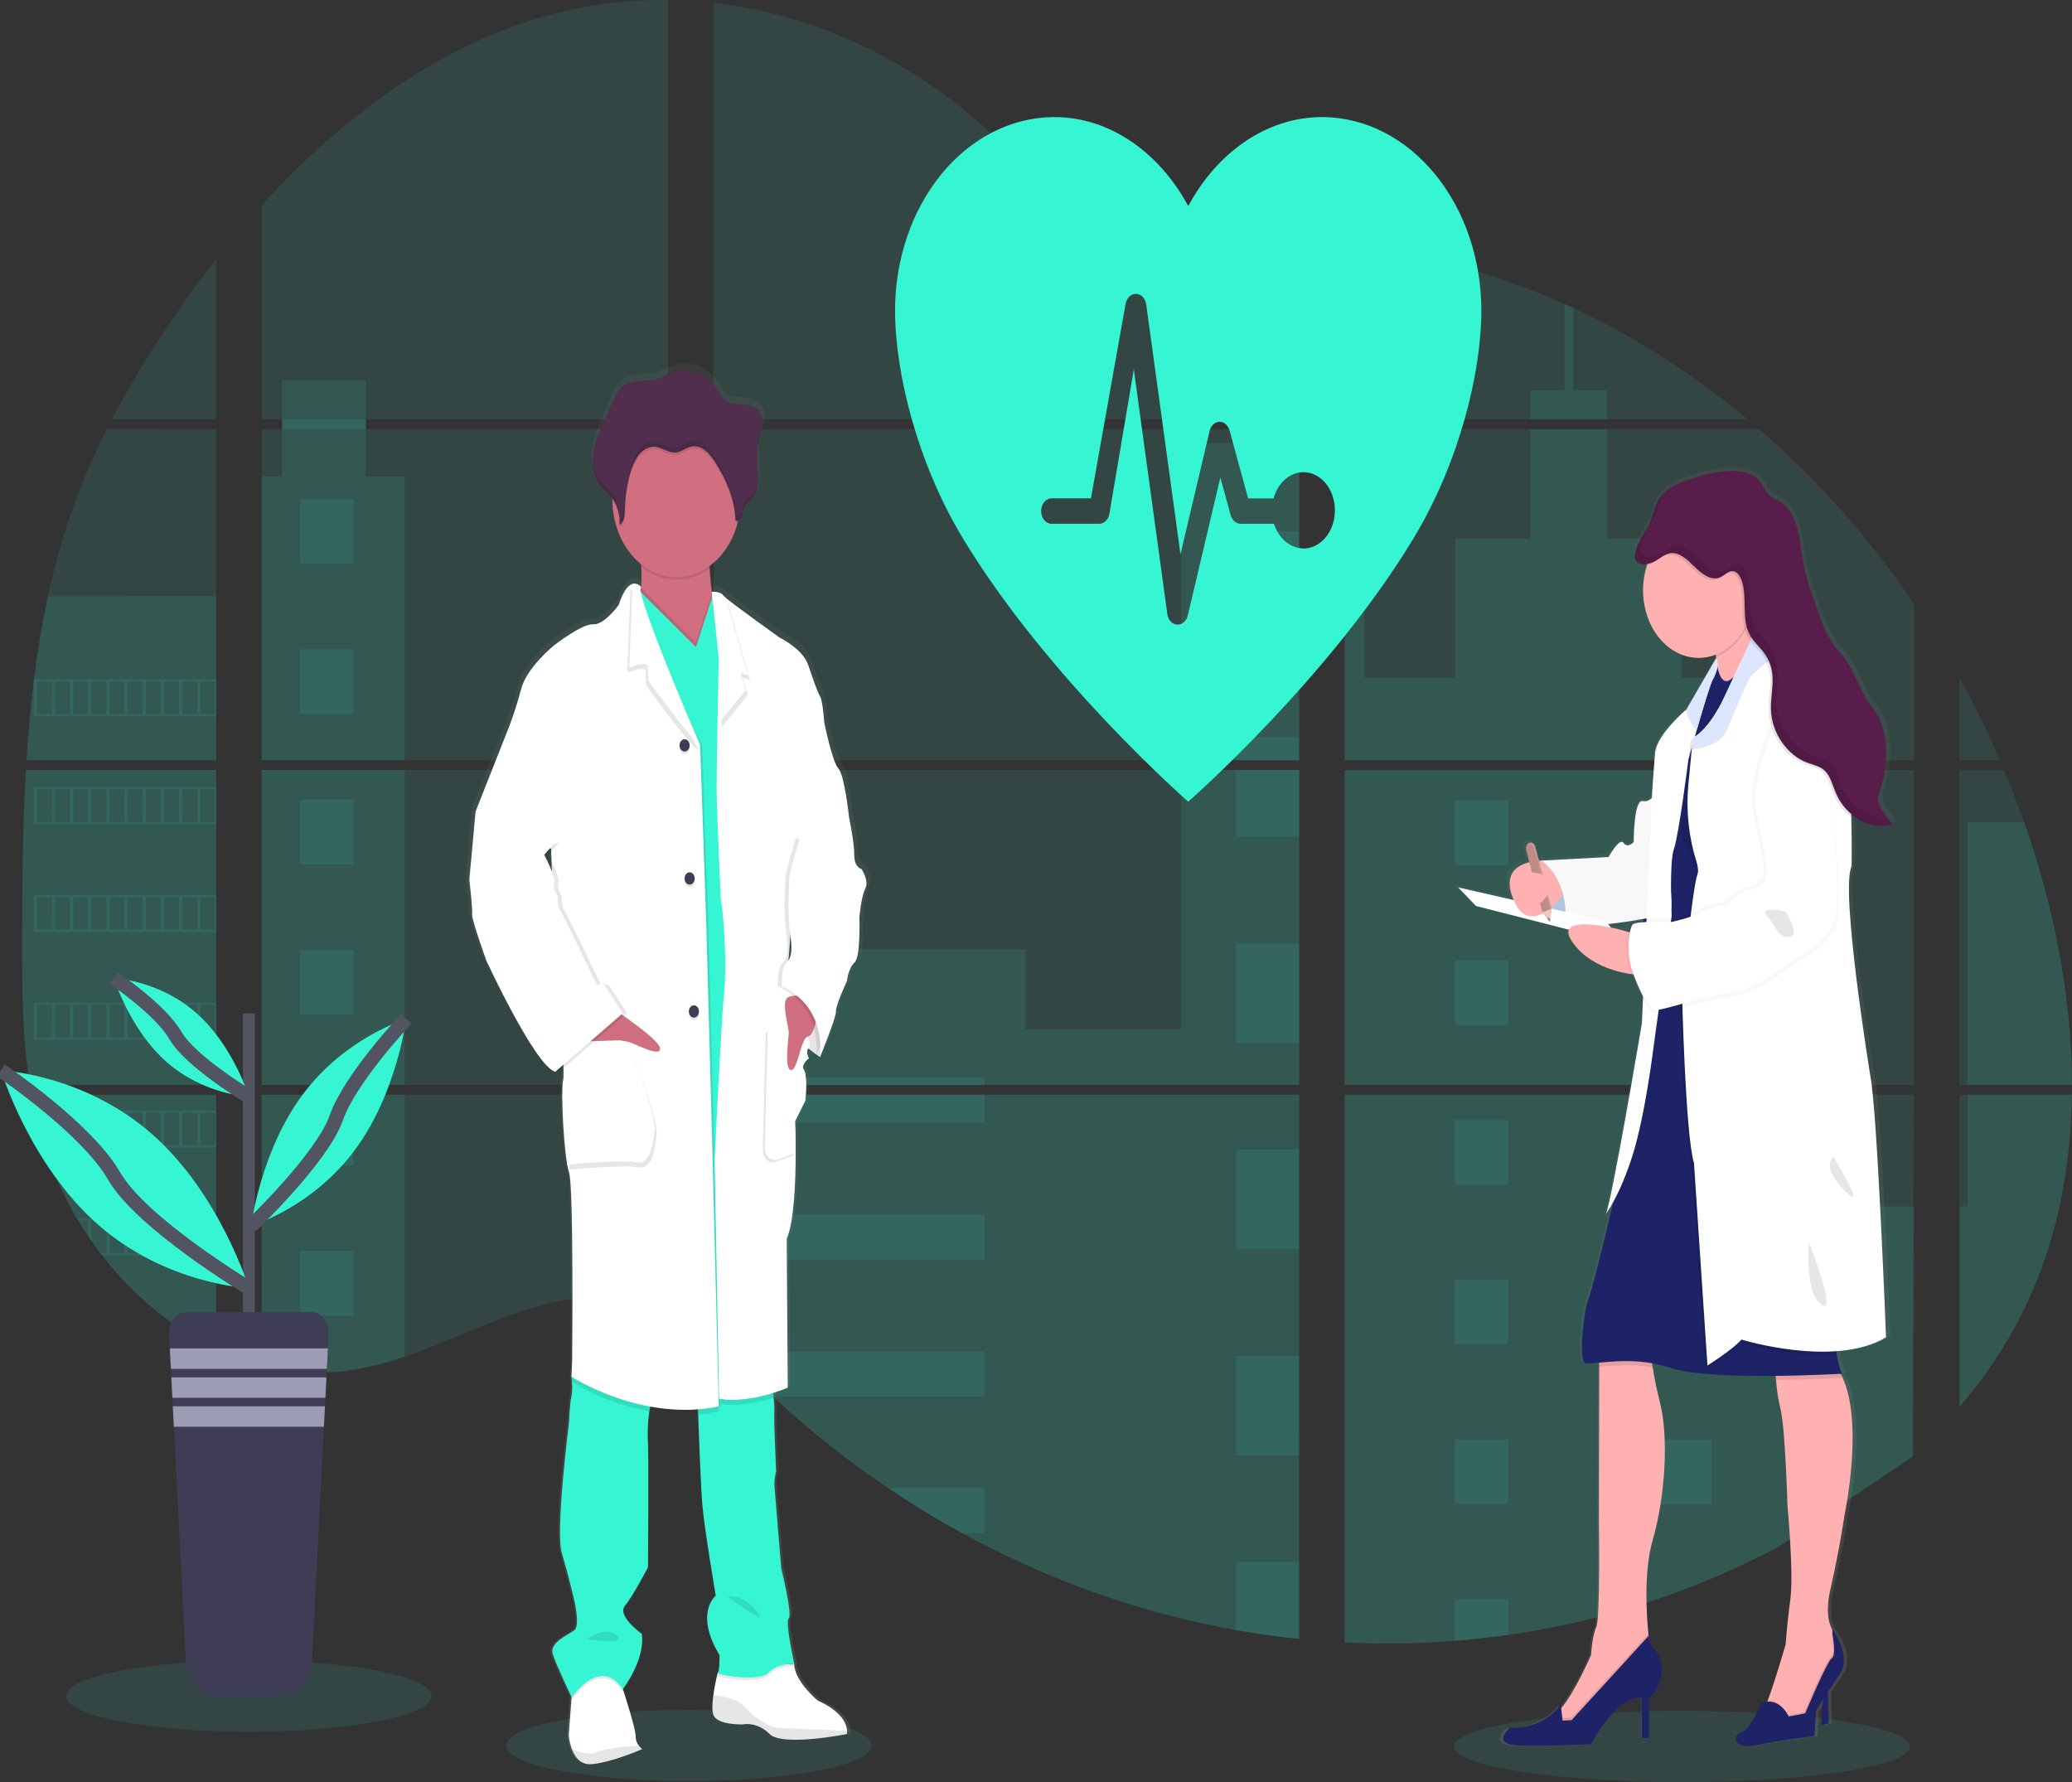 <svg width="293" height="252" viewBox="0 0 293 252" fill="none" xmlns="http://www.w3.org/2000/svg">
<rect x="0" y="0" width="293" height="252" fill="#333333" stroke="none"/>
<g clip-path="url(#clip0_3_27542)">
<path opacity="0.1" d="M97.41 251.858C111.679 251.858 123.246 249.603 123.246 246.82C123.246 244.037 111.679 241.781 97.41 241.781C83.141 241.781 71.574 244.037 71.574 246.82C71.574 249.603 83.141 251.858 97.41 251.858Z" fill="#36F5D3"/>
<path opacity="0.1" d="M237.852 252C255.657 252 270.091 249.744 270.091 246.962C270.091 244.179 255.657 241.923 237.852 241.923C220.046 241.923 205.612 244.179 205.612 246.962C205.612 249.744 220.046 252 237.852 252Z" fill="#36F5D3"/>
<path opacity="0.1" d="M3.67 108.882H30.58V153.417H5.64C5.573 153.874 5.51 154.334 5.441 154.795H30.58V190.711C30.535 190.695 30.495 190.676 30.452 190.656C29.742 190.315 29.037 189.955 28.331 189.568L27.88 189.32C27.173 188.915 26.466 188.485 25.759 188.033C25.513 187.875 25.266 187.711 25.022 187.543C21.097 184.873 17.531 181.49 14.448 177.511C14.358 177.405 14.273 177.292 14.183 177.189C13.753 176.623 13.332 176.05 12.923 175.464L12.473 174.82C11.99 174.102 11.523 173.365 11.07 172.618C11.004 172.508 10.94 172.399 10.871 172.296C9.027 169.191 7.496 165.83 6.311 162.283C6.273 162.177 6.242 162.061 6.207 161.961C5.843 160.824 5.52 159.676 5.239 158.517C5.117 158.03 5.001 157.551 4.9 157.045C4.863 156.897 4.831 156.752 4.802 156.607C3.296 149.47 3.118 142.055 3.118 134.693C3.118 133.833 3.118 132.97 3.118 132.117C3.118 129.139 3.147 126.142 3.19 123.148C3.19 122.372 3.216 121.599 3.23 120.82C3.267 118.843 3.32 116.866 3.389 114.89C3.405 114.339 3.426 113.792 3.45 113.245C3.45 112.929 3.463 112.613 3.489 112.298C3.553 111.152 3.606 110.015 3.67 108.882Z" fill="#36F5D3"/>
<path opacity="0.1" d="M30.58 59.296H15.819C18.218 54.736 20.84 50.354 23.67 46.173C25.863 42.903 28.177 39.715 30.58 36.644V59.296Z" fill="#36F5D3"/>
<path opacity="0.1" d="M30.579 60.674V107.504H3.754C3.754 107.369 3.773 107.231 3.781 107.095C3.805 106.725 3.829 106.355 3.855 105.988C3.884 105.556 3.916 105.122 3.951 104.7C3.985 104.278 4.022 103.763 4.062 103.296C4.102 102.83 4.139 102.356 4.184 101.889C4.229 101.423 4.269 100.956 4.317 100.492C4.364 100.029 4.407 99.559 4.457 99.095C4.497 98.709 4.539 98.326 4.582 97.939C4.643 97.395 4.706 96.848 4.775 96.307C4.775 96.226 4.794 96.143 4.804 96.066C5.288 92.106 5.948 88.181 6.78 84.308C7.651 80.245 8.763 76.264 10.107 72.396C11.536 68.35 13.21 64.437 15.113 60.69L30.579 60.674Z" fill="#36F5D3"/>
<path opacity="0.1" d="M37.004 108.879V153.417H94.48V108.879H37.004ZM37.004 154.792V193.039C37.333 193.123 37.659 193.203 37.983 193.271C38.423 193.374 38.86 193.467 39.308 193.547C39.393 193.564 39.481 193.58 39.573 193.589C39.748 193.625 39.929 193.654 40.104 193.683C40.547 193.757 40.987 193.818 41.429 193.866C41.639 193.892 41.851 193.915 42.063 193.934L42.575 193.982C42.853 194.008 43.129 194.027 43.402 194.037C43.572 194.037 43.742 194.056 43.917 194.063C44.049 194.063 44.182 194.063 44.32 194.063C44.458 194.063 44.654 194.063 44.821 194.063C45.049 194.063 45.277 194.063 45.502 194.063H45.807C46.035 194.063 46.263 194.063 46.489 194.037H46.504C46.661 194.037 46.82 194.037 46.979 194.011C47.023 194.014 47.068 194.014 47.112 194.011C47.244 194.011 47.377 194.011 47.504 193.989H47.597L48.485 193.905C48.777 193.873 49.071 193.831 49.368 193.792L49.973 193.705C52.432 193.287 54.864 192.659 57.251 191.825C62.612 190.009 67.857 187.469 73.216 185.608C80.144 183.21 87.799 182.031 94.494 184.964V154.792H37.004ZM94.48 59.296V0.003C88.188 -0.08 81.912 0.814 75.806 2.662C61.252 7.102 48.193 16.732 37.004 29.03V59.293H39.889V60.667H37.004V107.504H94.48V60.671H51.733V59.296H94.48ZM168.306 39.268C164.705 39.113 161.126 37.729 157.888 35.591C151.697 31.502 146.752 25.189 141.226 19.861C129.745 8.763 115.507 2.067 100.9 0.406V59.296H182.95L183.154 59.035L168.306 39.268ZM175.78 37.658L183.706 48.218V34.889C181.052 35.288 178.726 36.238 175.791 37.645L175.78 37.658ZM183.706 202.536V154.792H166.818C166.773 154.589 166.728 154.383 166.675 154.177C166.726 154.383 166.768 154.589 166.816 154.792H100.91V189.32C101.536 189.884 102.154 190.476 102.766 191.078C103.427 191.722 104.079 192.401 104.734 193.068L105.394 193.731C105.709 194.053 106.028 194.375 106.348 194.678C106.985 195.304 107.627 195.922 108.276 196.532C108.597 196.854 108.926 197.144 109.252 197.446C114.429 202.253 119.891 206.59 125.593 210.424C126.871 211.282 128.161 212.121 129.462 212.938C130.329 213.476 131.201 214.01 132.076 214.529C133.391 215.308 134.717 216.059 136.053 216.782C148.374 223.498 161.402 228.106 174.765 230.475C177.733 231.007 180.712 231.426 183.703 231.73V202.533H183.968L183.706 202.536ZM100.91 60.671V107.504H183.716V60.671H100.91ZM100.91 108.879V153.417H183.716V108.879H100.91ZM190.143 34.831V49.699L200.259 36.222C196.907 35.565 193.536 35.096 190.143 34.815V34.831ZM190.143 108.895V153.417H270.682V108.879L190.143 108.895ZM270.388 206.071L270.672 154.792H190.143V232.242C195.331 232.507 200.527 232.432 205.708 232.017H205.798C208.273 231.828 210.736 231.553 213.188 231.193H213.243C226.323 229.344 239.113 225.201 251.213 218.891L270.388 206.071ZM286.212 116.213C285.91 115.347 285.594 114.487 285.274 113.637C284.674 112.028 284.041 110.463 283.388 108.898H277.104V153.417H292.992C292.984 140.81 290.356 127.932 286.22 116.197L286.212 116.213ZM277.104 154.808V198.914C281.58 193.705 285.361 187.746 288.084 180.934C291.359 172.73 292.857 163.848 292.979 154.801L277.104 154.808ZM277.104 95.917V107.507H282.8C281.077 103.518 279.178 99.643 277.112 95.901L277.104 95.917ZM222.484 43.569C222.065 43.376 221.646 43.179 221.224 42.989C216.778 40.996 212.234 39.338 207.619 38.025L192.14 58.652L191.843 59.035L192.042 59.299H247.135C239.462 52.886 231.19 47.6 222.492 43.553L222.484 43.569ZM248.749 60.687H191.273L190.143 61.942V107.504H200.044H200.06H270.693V85.435C264.304 76.052 256.929 67.726 248.757 60.671L248.749 60.687Z" fill="#36F5D3"/>
<path opacity="0.1" d="M30.579 84.295V107.504H3.754C3.754 107.369 3.773 107.231 3.781 107.095C3.805 106.725 3.829 106.355 3.855 105.988C3.884 105.556 3.916 105.122 3.951 104.7C3.985 104.278 4.022 103.763 4.062 103.296C4.102 102.83 4.139 102.356 4.184 101.889C4.229 101.423 4.269 100.956 4.317 100.492C4.364 100.029 4.407 99.559 4.457 99.095C4.497 98.709 4.539 98.326 4.582 97.939C4.643 97.395 4.706 96.848 4.775 96.307C4.775 96.226 4.794 96.143 4.804 96.066C5.288 92.106 5.948 88.181 6.78 84.308L30.579 84.295Z" fill="#36F5D3"/>
<path opacity="0.1" d="M3.67 108.882H30.58V153.417H5.64C5.573 153.874 5.51 154.334 5.441 154.795H30.58V190.711C30.535 190.695 30.495 190.676 30.452 190.656C29.742 190.315 29.037 189.955 28.331 189.568L27.88 189.32C27.173 188.915 26.466 188.485 25.759 188.033C25.513 187.875 25.266 187.711 25.022 187.543C21.097 184.873 17.531 181.49 14.448 177.511C14.358 177.405 14.273 177.292 14.183 177.189C13.753 176.623 13.332 176.05 12.923 175.464L12.473 174.82C11.99 174.102 11.523 173.365 11.07 172.618C11.004 172.508 10.94 172.399 10.871 172.296C9.027 169.191 7.496 165.83 6.311 162.283C6.273 162.177 6.242 162.061 6.207 161.961C5.843 160.824 5.52 159.676 5.239 158.517C5.117 158.03 5.001 157.551 4.9 157.045C4.863 156.897 4.831 156.752 4.802 156.607C3.296 149.47 3.118 142.055 3.118 134.693C3.118 133.833 3.118 132.97 3.118 132.117C3.118 129.139 3.147 126.142 3.19 123.148C3.19 122.372 3.216 121.599 3.23 120.82C3.267 118.843 3.32 116.866 3.389 114.89C3.405 114.339 3.426 113.792 3.45 113.245C3.45 112.929 3.463 112.613 3.489 112.298C3.553 111.152 3.606 110.015 3.67 108.882Z" fill="#36F5D3"/>
<path opacity="0.1" d="M57.238 67.377V107.504H37.004V67.377H39.889V53.791H51.73V67.377H57.238Z" fill="#36F5D3"/>
<path opacity="0.1" d="M57.238 108.879H37.007V153.414H57.238V108.879Z" fill="#36F5D3"/>
<path opacity="0.1" d="M37.004 154.795H57.238V191.819C54.851 192.651 52.419 193.279 49.959 193.696L49.355 193.786C49.058 193.828 48.764 193.863 48.472 193.898C48.18 193.934 47.878 193.96 47.584 193.982H47.491C47.364 193.982 47.226 194.001 47.101 194.005H46.966C46.807 194.005 46.648 194.024 46.489 194.03C46.263 194.047 46.038 194.05 45.807 194.053C45.709 194.053 45.616 194.053 45.518 194.053C45.29 194.053 45.065 194.053 44.837 194.053H44.336C44.2 194.053 44.07 194.053 43.93 194.053L43.418 194.03C43.153 194.03 42.867 193.995 42.591 193.972L42.082 193.927L41.448 193.857C41.003 193.808 40.56 193.747 40.122 193.673L39.592 193.583L39.327 193.538C38.884 193.454 38.447 193.364 38.001 193.261C37.675 193.193 37.352 193.11 37.023 193.029L37.004 154.795Z" fill="#36F5D3"/>
<path opacity="0.1" d="M183.716 62.638H167.033V107.501H183.716V62.638Z" fill="#36F5D3"/>
<path opacity="0.1" d="M183.719 108.879V153.417H100.91V134.206H145.018V145.539H167.033V108.879H183.719Z" fill="#36F5D3"/>
<path opacity="0.1" d="M183.982 202.546H183.716V231.762C180.729 231.456 177.751 231.038 174.781 230.51C161.411 228.133 148.378 223.516 136.053 216.789C132.495 214.844 129.009 212.722 125.596 210.421C119.894 206.585 114.432 202.248 109.252 197.443C107.951 196.233 106.667 194.994 105.399 193.728C104.522 192.849 103.649 191.947 102.766 191.072C102.154 190.47 101.536 189.877 100.91 189.311V154.795H166.813C166.768 154.589 166.723 154.383 166.675 154.18C166.726 154.383 166.773 154.589 166.818 154.795H183.716V202.527C183.807 202.53 183.894 202.539 183.982 202.546Z" fill="#36F5D3"/>
<path opacity="0.1" d="M227.227 59.296H216.356V55.194H221.23V42.977C221.652 43.163 222.073 43.355 222.492 43.553V55.194H227.227V59.296Z" fill="#36F5D3"/>
<path opacity="0.1" d="M253.419 107.504H200.05C200.05 107.504 200.05 107.504 200.068 107.52L200.044 107.504H190.144V62.641H192.949V95.802H205.769V76.163H216.359V60.674H227.23V76.176H237.82V95.814H253.419V107.504Z" fill="#36F5D3"/>
<path opacity="0.1" d="M190.144 108.879V153.417H253.419V108.879H190.144ZM270.595 205.843L270.682 170.59H253.419V154.814H190.144V232.242C195.331 232.507 200.527 232.432 205.708 232.017H205.798C208.273 231.828 210.736 231.553 213.188 231.193H213.243C226.323 229.344 239.113 225.201 251.213 218.891" fill="#36F5D3"/>
<path opacity="0.1" d="M278.229 154.795H292.989C292.86 163.838 291.364 172.721 288.092 180.924C285.369 187.74 281.585 193.699 277.115 198.905V170.573H278.229V154.795Z" fill="#36F5D3"/>
<path opacity="0.1" d="M292.997 153.417H278.229V116.197H286.22C290.356 127.932 292.984 140.81 292.997 153.417Z" fill="#36F5D3"/>
<path opacity="0.1" d="M183.719 75.11H174.781V89.176H183.719V75.11Z" fill="#36F5D3"/>
<path opacity="0.1" d="M183.719 104.265H174.781V107.504H183.719V104.265Z" fill="#36F5D3"/>
<path opacity="0.1" d="M183.719 108.879H174.781V118.328H183.719V108.879Z" fill="#36F5D3"/>
<path opacity="0.1" d="M183.719 133.421H174.781V147.487H183.719V133.421Z" fill="#36F5D3"/>
<path opacity="0.1" d="M183.719 162.576H174.781V176.642H183.719V162.576Z" fill="#36F5D3"/>
<path opacity="0.1" d="M183.716 202.527C183.806 202.527 183.894 202.527 183.981 202.546H183.716V205.814H174.781V191.732H183.716V202.527Z" fill="#36F5D3"/>
<path opacity="0.1" d="M183.716 220.881V231.746C180.729 231.439 177.75 231.022 174.781 230.494V220.881H183.716Z" fill="#36F5D3"/>
<path opacity="0.1" d="M139.216 152.383H100.91V153.417H139.216V152.383Z" fill="#36F5D3"/>
<path opacity="0.1" d="M139.216 154.792H100.91V158.752H139.216V154.792Z" fill="#36F5D3"/>
<path opacity="0.1" d="M139.216 171.732H100.91V178.101H139.216V171.732Z" fill="#36F5D3"/>
<path opacity="0.1" d="M139.214 191.081V197.449H109.252C107.951 196.243 106.666 195.005 105.397 193.734C104.519 192.855 103.649 191.954 102.764 191.081H139.214Z" fill="#36F5D3"/>
<path opacity="0.1" d="M139.214 210.427V216.789H136.051C132.496 214.842 129.011 212.718 125.596 210.417L139.214 210.427Z" fill="#36F5D3"/>
<path opacity="0.1" d="M213.251 113.196H205.71V122.352H213.251V113.196Z" fill="#36F5D3"/>
<path opacity="0.1" d="M49.978 70.535H42.437V79.691H49.978V70.535Z" fill="#36F5D3"/>
<path opacity="0.1" d="M49.978 91.803H42.437V100.959H49.978V91.803Z" fill="#36F5D3"/>
<path opacity="0.1" d="M49.978 113.071H42.437V122.227H49.978V113.071Z" fill="#36F5D3"/>
<path opacity="0.1" d="M49.978 134.335H42.437V143.491H49.978V134.335Z" fill="#36F5D3"/>
<path opacity="0.1" d="M49.978 155.603H42.437V164.759H49.978V155.603Z" fill="#36F5D3"/>
<path opacity="0.1" d="M49.978 176.871H42.437V186.027H49.978V176.871Z" fill="#36F5D3"/>
<path opacity="0.1" d="M242.038 113.196H234.498V122.352H242.038V113.196Z" fill="#36F5D3"/>
<path opacity="0.1" d="M213.251 135.781H205.71V144.937H213.251V135.781Z" fill="#36F5D3"/>
<path opacity="0.1" d="M242.038 135.781H234.498V144.937H242.038V135.781Z" fill="#36F5D3"/>
<path opacity="0.1" d="M213.251 158.362H205.71V167.518H213.251V158.362Z" fill="#36F5D3"/>
<path opacity="0.1" d="M242.038 158.362H234.498V167.518H242.038V158.362Z" fill="#36F5D3"/>
<path opacity="0.1" d="M213.251 180.947H205.71V190.103H213.251V180.947Z" fill="#36F5D3"/>
<path opacity="0.1" d="M242.038 180.947H234.498V190.103H242.038V180.947Z" fill="#36F5D3"/>
<path opacity="0.1" d="M213.251 203.531H205.71V212.687H213.251V203.531Z" fill="#36F5D3"/>
<path opacity="0.1" d="M242.038 203.531H234.498V212.687H242.038V203.531Z" fill="#36F5D3"/>
<path opacity="0.1" d="M205.71 232.017V226.112H213.249V231.177L205.71 232.017Z" fill="#36F5D3"/>
<path opacity="0.1" d="M4.773 96.059V101.297H30.58V96.059H4.773ZM7.345 100.969H5.239V96.381H7.361L7.345 100.969ZM9.914 100.969H7.793V96.381H9.914V100.969ZM12.478 100.969H10.357V96.381H12.478V100.969ZM15.047 100.969H12.929V96.381H15.05L15.047 100.969ZM17.614 100.969H15.493V96.381H17.614V100.969ZM20.183 100.969H18.062V96.381H20.183V100.969ZM22.752 100.969H20.631V96.381H22.752V100.969ZM25.319 100.969H23.198V96.381H25.319V100.969ZM27.886 100.969H25.765V96.381H27.886V100.969ZM30.452 100.969H28.331V96.381H30.452V100.969Z" fill="#36F5D3"/>
<path opacity="0.1" d="M4.773 111.3V116.538H30.58V111.3H4.773ZM7.345 116.206H5.239V111.632H7.361L7.345 116.206ZM9.914 116.206H7.793V111.632H9.914V116.206ZM12.478 116.206H10.357V111.632H12.478V116.206ZM15.047 116.206H12.929V111.632H15.05L15.047 116.206ZM17.614 116.206H15.493V111.632H17.614V116.206ZM20.183 116.206H18.062V111.632H20.183V116.206ZM22.752 116.206H20.631V111.632H22.752V116.206ZM25.319 116.206H23.198V111.632H25.319V116.206ZM27.886 116.206H25.765V111.632H27.886V116.206ZM30.452 116.206H28.331V111.632H30.452V116.206Z" fill="#36F5D3"/>
<path opacity="0.1" d="M4.773 126.547V131.795H30.58V126.547H4.773ZM7.345 131.454H5.239V126.876H7.361L7.345 131.454ZM9.914 131.454H7.793V126.876H9.914V131.454ZM12.478 131.454H10.357V126.876H12.478V131.454ZM15.047 131.454H12.929V126.876H15.05L15.047 131.454ZM17.614 131.454H15.493V126.876H17.614V131.454ZM20.183 131.454H18.062V126.876H20.183V131.454ZM22.752 131.454H20.631V126.876H22.752V131.454ZM25.319 131.454H23.198V126.876H25.319V131.454ZM27.886 131.454H25.765V126.876H27.886V131.454ZM30.452 131.454H28.331V126.876H30.452V131.454Z" fill="#36F5D3"/>
<path opacity="0.1" d="M4.773 141.795V147.026H30.58V141.795H4.773ZM7.345 146.701H5.239V142.12H7.361L7.345 146.701ZM9.914 146.701H7.793V142.12H9.914V146.701ZM12.478 146.701H10.357V142.12H12.478V146.701ZM15.047 146.701H12.929V142.12H15.05L15.047 146.701ZM17.614 146.701H15.493V142.12H17.614V146.701ZM20.183 146.701H18.062V142.12H20.183V146.701ZM22.752 146.701H20.631V142.12H22.752V146.701ZM25.319 146.701H23.198V142.12H25.319V146.701ZM27.886 146.701H25.765V142.12H27.886V146.701ZM30.452 146.701H28.331V142.12H30.452V146.701Z" fill="#36F5D3"/>
<path opacity="0.1" d="M4.884 157.039C4.987 157.531 5.104 158.024 5.226 158.51V157.367H7.347V161.945H6.212C6.247 162.052 6.281 162.167 6.316 162.267H30.58V157.039H4.884ZM9.922 161.945H7.801V157.367H9.922V161.945ZM12.486 161.945H10.365V157.367H12.486V161.945ZM15.055 161.945H12.929V157.367H15.05L15.055 161.945ZM17.622 161.945H15.501V157.367H17.622V161.945ZM20.191 161.945H18.07V157.367H20.191V161.945ZM22.76 161.945H20.639V157.367H22.76V161.945ZM25.327 161.945H23.206V157.367H25.327V161.945ZM27.894 161.945H25.773V157.367H27.894V161.945ZM30.46 161.945H28.339V157.367H30.46V161.945Z" fill="#36F5D3"/>
<path opacity="0.1" d="M10.877 172.286C10.943 172.389 11.006 172.505 11.075 172.608H12.478V174.807C12.629 175.026 12.778 175.245 12.931 175.451V172.595H15.053V177.189H14.194C14.278 177.296 14.361 177.408 14.459 177.511H30.588V172.286H10.877ZM17.614 177.189H15.493V172.615H17.614V177.189ZM20.183 177.189H18.062V172.615H20.183V177.189ZM22.753 177.189H20.631V172.615H22.753V177.189ZM25.319 177.189H23.198V172.615H25.319V177.189ZM27.886 177.189H25.765V172.615H27.886V177.189ZM30.452 177.189H28.331V172.615H30.452V177.189Z" fill="#36F5D3"/>
<path opacity="0.1" d="M25.033 187.53C25.274 187.698 25.521 187.852 25.77 188.02V187.859H27.891V189.307L28.342 189.562V187.859H30.463V190.644C30.504 190.668 30.546 190.687 30.59 190.701V187.53H25.033Z" fill="#36F5D3"/>
<path opacity="0.1" d="M200.05 107.504H200.065H200.05ZM183.716 202.523H183.982H183.716ZM166.675 154.177C166.726 154.383 166.768 154.589 166.816 154.792C166.773 154.589 166.728 154.383 166.675 154.177ZM200.05 107.495H200.065H200.05ZM39.9 59.286V60.661H51.744V59.286H39.9ZM183.716 202.523H183.982H183.716ZM166.675 154.177C166.726 154.383 166.768 154.589 166.816 154.792C166.773 154.589 166.728 154.383 166.675 154.177ZM200.05 107.495H200.065H200.05ZM183.716 202.514H183.982H183.716ZM166.675 154.177C166.726 154.383 166.768 154.589 166.816 154.792C166.773 154.589 166.728 154.383 166.675 154.177Z" fill="#36F5D3"/>
<path d="M122.393 122.233C122.393 122.233 121.348 122.056 121.348 120.208C121.348 118.36 120.6 114.909 120.6 114.909C120.6 114.893 119.953 108.898 119.06 107.945C118.166 106.992 117.018 101.397 117.018 101.397C117.018 101.397 116.822 98.361 116.422 97.707C116.021 97.054 115.48 95.454 114.682 93.171C113.884 90.889 110.556 89.308 110.556 89.308C110.556 89.308 104.54 85.071 102.835 83.69C102.68 83.576 102.536 83.444 102.403 83.294C102.106 82.821 100.812 82.811 100.812 82.811C100.677 81.774 100.547 80.583 100.505 79.505C100.505 79.389 100.505 79.273 100.491 79.157C102.392 77.792 103.824 75.641 104.524 73.098C104.556 72.975 104.583 72.847 104.612 72.724C104.726 72.679 104.831 72.605 104.92 72.507C105.009 72.41 105.08 72.291 105.129 72.158C105.283 71.742 105.285 71.256 105.476 70.87C105.699 70.413 106.123 70.168 106.457 69.824C107.3 68.954 107.518 67.49 107.478 66.157C107.452 65.078 107.308 63.99 107.364 62.918L107.38 62.648C107.396 62.486 107.414 62.325 107.438 62.171C107.568 61.373 107.852 60.619 108.011 59.827C108.17 59.035 108.186 58.143 107.815 57.461C107.271 56.46 106.139 56.26 105.145 56.157C104.018 56.041 103.01 56.192 102.289 55.056C101.952 54.462 101.572 53.905 101.154 53.392C101.006 53.224 99.563 52.155 99.563 52.084C98.156 51.293 96.56 51.144 95.069 51.666C94.321 51.93 93.616 52.361 92.858 52.577C91.222 53.047 89.339 52.538 87.95 53.675C87.176 54.319 86.712 55.343 86.277 56.34C85.923 57.163 85.564 57.983 85.2 58.803C84.614 60.152 84.018 61.524 83.771 63.018C83.719 63.343 83.687 63.672 83.676 64.003V64.019C83.676 64.138 83.676 64.257 83.676 64.376V64.528C83.676 64.64 83.676 64.75 83.692 64.85C83.707 64.949 83.705 64.982 83.713 65.049C83.721 65.117 83.734 65.268 83.75 65.371C83.766 65.474 83.798 65.654 83.829 65.796C83.843 65.857 83.861 65.915 83.877 65.973C83.904 66.083 83.936 66.189 83.97 66.295C83.989 66.35 84.007 66.408 84.028 66.463C84.068 66.575 84.116 66.685 84.163 66.784C84.185 66.829 84.201 66.871 84.222 66.913C84.296 67.063 84.377 67.207 84.466 67.345C85.033 68.204 85.868 68.752 86.486 69.556C86.486 69.589 86.486 69.621 86.486 69.65C86.486 69.74 86.486 69.827 86.486 69.917C86.519 71.712 86.912 73.47 87.632 75.038C88.352 76.607 89.377 77.938 90.617 78.915C90.617 79.038 90.63 79.163 90.636 79.286C90.688 80.241 90.678 81.2 90.607 82.154C90.499 82 90.364 81.877 90.211 81.794C90.059 81.712 89.893 81.672 89.726 81.678C89.612 81.671 89.498 81.683 89.387 81.713L89.363 81.691V81.719C88.78 81.893 88.061 82.631 87.374 84.727C87.374 84.727 85.285 87.585 83.694 87.466C82.103 87.347 78.076 90.441 78.076 90.441C78.076 90.441 74.146 93.538 73.303 96.693C72.832 98.482 72.267 100.233 71.611 101.935L66.754 114.088L65.858 123.73C65.858 123.73 66.353 128.019 66.255 128.672C66.157 129.326 68.294 135.221 68.294 135.221C68.294 135.221 75.355 150.284 78.24 151.057L78.447 150.88C78.57 150.958 78.701 151.018 78.837 151.057L79.431 150.548C79.466 151.115 79.451 151.685 79.386 152.248C78.988 153.736 79.534 163.442 80.229 165.345C80.923 167.248 80.677 192.195 80.677 192.195L80.579 194.397C80.579 194.397 80.579 194.468 80.603 194.591L80.579 195.112L80.65 195.157C80.725 195.856 80.701 196.564 80.579 197.253C80.329 198.219 80.229 200.949 80.229 200.949C80.229 200.949 78.243 216.364 79.184 219.461C80.125 222.558 80.926 225.951 80.926 225.951C80.926 225.951 81.92 229.815 80.974 230.475C80.027 231.135 77.336 232.242 77.89 233.852C78.394 235.339 80.306 239.325 80.589 239.908L80.566 240.214L80.176 245.342C80.239 246.019 80.39 246.68 80.624 247.3C81.051 248.417 81.881 249.576 83.458 249.45C83.723 249.428 84.031 249.389 84.328 249.341C87.215 248.871 90.771 247.306 90.771 247.306C90.586 247.164 90.417 246.994 90.267 246.801C90.125 246.634 90.013 246.433 89.937 246.212C89.861 245.991 89.822 245.753 89.825 245.513C89.867 244.579 88.427 240.13 88.069 239.035C88.013 238.877 87.984 238.787 87.984 238.787C87.984 238.787 91.267 234.621 90.721 230.929C90.721 230.929 87.088 228.353 88.284 226.94C89.48 225.526 91.617 221.467 91.617 221.467C91.617 221.467 91.715 206.287 91.617 204.02C91.514 202.447 91.576 200.865 91.8 199.31C91.84 199.075 91.887 198.847 91.938 198.621C93.591 198.921 95.261 199.075 96.933 199.082C97.543 199.082 98.163 199.082 98.789 199.037C98.789 199.251 98.797 199.483 98.813 199.732C98.951 203.492 99.208 210.086 99.418 212.536C99.715 216.048 101.356 225.514 101.356 225.514C101.356 225.514 98.224 227.954 101.902 233.968C101.902 233.968 101.902 236.147 101.658 236.463C101.398 237.494 101.188 238.544 101.03 239.605C100.876 240.738 100.812 241.884 101.061 242.48C101.658 243.903 105.238 243.787 105.238 243.787L105.325 243.768C106.001 243.683 106.684 243.762 107.334 244C107.985 244.238 108.59 244.631 109.114 245.155C110.474 246.482 115.637 245.899 118.431 245.477C119.526 245.31 120.258 245.155 120.258 245.155C120.294 245.005 120.306 244.848 120.295 244.692C120.266 243.858 119.728 242.029 116.079 240.397C116.079 240.397 112.648 237.596 112.696 235.156H112.625H112.227C112.516 235.136 112.702 235.156 112.702 235.156C112.702 235.156 111.357 229.2 111.906 228.717C112.455 228.234 110.811 221.634 110.811 221.634C110.811 221.634 109.87 210.559 109.819 209.783C109.821 209.117 109.905 208.456 110.066 207.819L109.819 201.747C109.819 201.747 109.772 199.729 109.819 199.072C109.811 198.502 109.773 197.933 109.705 197.369C109.681 197.144 109.658 196.909 109.631 196.677C110.917 196.281 111.752 195.914 111.752 195.914L111.604 174.778C112.696 172.202 112.898 166.552 112.892 162.544C112.892 159.969 112.797 158.063 112.797 158.063L114.29 155.104C114.29 155.104 114.634 151.563 114.088 150.787C113.847 150.436 113.956 150.072 114.155 149.772C114.258 149.673 114.367 149.583 114.481 149.502C114.481 149.502 114.465 149.473 114.446 149.431C114.55 149.325 114.661 149.23 114.778 149.145C114.778 149.145 114.247 148.147 114.722 147.725C115.167 148.092 115.565 148.369 115.867 148.594C115.846 148.829 115.825 148.964 115.825 148.964L115.952 148.642C116.244 148.842 116.422 148.964 116.422 148.964C116.422 148.964 118.76 143.308 118.71 142.474C118.659 141.64 120.301 138.128 120.301 138.128C120.301 138.128 120.5 136.283 121.396 135.51C122.292 134.738 122.09 129.139 122.09 129.139C122.09 129.139 122.34 126.222 122.936 125.031C123.533 123.84 122.393 122.233 122.393 122.233ZM77.646 119.751L77.691 121.1C77.426 120.582 77.235 120.208 77.235 120.208L77.646 119.751Z" fill="url(#paint0_linear_3_27542)"/>
<path d="M116.549 146.521L115.976 149.483C115.976 149.483 111.389 146.64 110.562 143.028C109.734 139.415 111.946 138.044 111.946 138.044L116.22 140.243L116.549 146.521Z" fill="white"/>
<path opacity="0.1" d="M116.549 146.521L115.976 149.483C115.976 149.483 111.389 146.64 110.562 143.028C109.734 139.415 111.946 138.044 111.946 138.044L116.22 140.243L116.549 146.521Z" fill="black"/>
<path d="M90.805 247.325C90.805 247.325 86.563 249.218 83.646 249.457C82.098 249.582 81.284 248.43 80.865 247.319C80.636 246.701 80.489 246.044 80.427 245.371L80.807 240.268L81.008 237.551L87.205 235.597L88.082 238.855L88.165 239.103C88.517 240.191 89.93 244.618 89.888 245.542C89.886 245.778 89.924 246.013 89.999 246.231C90.073 246.45 90.184 246.648 90.323 246.813C90.465 247.008 90.627 247.18 90.805 247.325Z" fill="white"/>
<path d="M119.784 244.73C119.794 244.885 119.782 245.041 119.746 245.191C119.746 245.191 110.673 247.029 108.817 245.191C108.294 244.654 107.684 244.256 107.026 244.022C106.369 243.788 105.678 243.723 104.999 243.832C104.999 243.832 101.488 243.948 100.902 242.544C100.658 241.955 100.722 240.812 100.873 239.686C101.027 238.63 101.233 237.586 101.488 236.559L101.629 236.424L102.464 235.61L112.243 235.259H112.317C112.269 237.686 115.637 240.471 115.637 240.471C119.213 242.081 119.741 243.9 119.784 244.73Z" fill="white"/>
<path opacity="0.1" d="M119.784 244.73C119.793 244.886 119.779 245.041 119.744 245.191C119.744 245.191 110.673 247.029 108.817 245.191C108.294 244.654 107.685 244.256 107.027 244.022C106.37 243.788 105.68 243.724 105.002 243.832C105.002 243.832 101.488 243.948 100.905 242.544C100.661 241.952 100.722 240.812 100.873 239.686C102.225 239.85 104.36 240.259 105.198 241.234C106.465 242.718 108.613 244.199 109.931 244.315C110.962 244.396 117.132 244.634 119.784 244.73Z" fill="black"/>
<path opacity="0.1" d="M90.805 247.325C90.805 247.325 86.563 249.218 83.646 249.457C82.098 249.582 81.284 248.43 80.868 247.316C81.947 247.757 83.445 248.22 84.232 247.795C85.166 247.293 88.475 246.968 90.331 246.83C90.472 247.017 90.631 247.184 90.805 247.325Z" fill="black"/>
<path d="M97.1 94.771C93.6 93.12 89.098 87.663 90.222 85.113C90.472 84.469 90.62 83.775 90.66 83.065C90.732 82.102 90.743 81.133 90.691 80.168C90.613 78.587 90.456 77.013 90.222 75.454C90.222 75.454 101.149 75.754 100.513 77.708C100.327 78.281 100.298 79.276 100.348 80.39C100.399 81.504 100.531 82.763 100.669 83.828C100.86 85.29 101.051 86.404 101.051 86.404C101.051 86.404 100.383 87.54 99.99 87.602C99.598 87.663 102.122 97.125 97.1 94.771Z" fill="#CF6F80"/>
<path opacity="0.1" d="M88.157 239.103L88.075 239.212C84.808 234.415 80.857 240.394 80.857 240.394L80.799 240.268L81 237.551L87.197 235.597L88.075 238.855L88.157 239.103Z" fill="black"/>
<path opacity="0.1" d="M112.32 235.597C112.32 235.597 109.933 235.536 108.661 236.901C107.388 238.266 101.236 237.197 101.501 236.901C101.58 236.754 101.627 236.586 101.639 236.411L102.475 235.597L112.253 235.246C112.29 235.462 112.32 235.597 112.32 235.597Z" fill="black"/>
<path d="M92.222 197.926C92.044 198.459 91.909 199.013 91.819 199.578C91.597 201.125 91.536 202.699 91.635 204.265C91.734 206.519 91.635 221.621 91.635 221.621C91.635 221.621 89.538 225.649 88.369 227.069C87.2 228.488 90.755 231.038 90.755 231.038C91.285 234.708 88.072 238.855 88.072 238.855C84.805 234.058 80.855 240.04 80.855 240.04C80.855 240.04 78.707 235.532 78.171 233.923C77.636 232.313 80.269 231.199 81.194 230.546C82.119 229.892 81.149 226.038 81.149 226.038C81.149 226.038 80.367 222.661 79.439 219.58C78.511 216.499 80.462 201.162 80.462 201.162C80.462 201.162 80.563 198.438 80.804 197.488C80.926 196.803 80.95 196.097 80.876 195.402C80.86 195.167 80.841 194.971 80.828 194.839C80.815 194.707 80.804 194.645 80.804 194.645L80.841 194.568L82.167 191.568C82.167 191.568 92.858 196.036 92.222 197.926Z" fill="#36F5D3"/>
<path d="M112.32 235.243C112.32 235.243 109.933 235.182 108.661 236.531C107.388 237.879 101.237 236.827 101.502 236.531C101.767 236.234 101.746 234.042 101.746 234.042C98.137 228.06 101.215 225.633 101.215 225.633C101.215 225.633 99.603 216.216 99.311 212.723C99.107 210.282 98.856 203.724 98.72 199.98C98.662 198.37 98.627 197.263 98.627 197.263L101.576 196.542L101.955 196.448L109.066 194.716C109.066 194.716 109.263 196.326 109.395 197.643C109.461 198.205 109.498 198.771 109.506 199.339C109.459 199.983 109.506 201.999 109.506 201.999L109.748 208.042C109.59 208.675 109.509 209.334 109.506 209.996C109.554 210.765 110.48 221.782 110.48 221.782C110.48 221.782 112.089 228.356 111.54 228.83C110.991 229.303 112.32 235.243 112.32 235.243Z" fill="#36F5D3"/>
<path opacity="0.1" d="M100.513 77.708C100.327 78.281 100.298 79.276 100.348 80.39C98.885 81.46 97.202 82.007 95.494 81.969C93.786 81.93 92.121 81.307 90.692 80.171C90.613 78.589 90.456 77.014 90.222 75.454C90.222 75.454 101.149 75.748 100.513 77.708Z" fill="black"/>
<path d="M104.736 70.593C104.738 71.753 104.588 72.906 104.291 74.009C103.627 76.479 102.264 78.585 100.445 79.954C98.626 81.323 96.466 81.867 94.349 81.49C92.231 81.113 90.291 79.839 88.872 77.893C87.454 75.947 86.647 73.455 86.595 70.857C86.595 70.767 86.595 70.683 86.595 70.593C86.574 69.131 86.794 67.678 87.24 66.32C87.687 64.961 88.352 63.724 89.196 62.681C90.041 61.638 91.048 60.81 92.159 60.245C93.27 59.679 94.462 59.388 95.667 59.388C96.871 59.388 98.064 59.679 99.175 60.245C100.286 60.81 101.293 61.638 102.137 62.681C102.982 63.724 103.647 64.961 104.093 66.32C104.54 67.678 104.76 69.131 104.739 70.593H104.736Z" fill="#CF6F80"/>
<path opacity="0.1" d="M97.1 94.771C93.6 93.12 89.098 87.663 90.222 85.113C90.472 84.469 90.62 83.775 90.66 83.065L95.451 87.846L98.415 90.798L100.669 83.832C100.86 85.293 101.051 86.407 101.051 86.407C101.051 86.407 100.383 87.543 99.99 87.605C99.598 87.666 102.122 97.125 97.1 94.771Z" fill="black"/>
<path d="M109.49 115.901L105.489 197.514L100.271 197.929L86.759 150.606L88.976 94.424L89.443 82.553L95.451 88.545L98.418 91.497L100.738 84.327L105.052 88.892L109.49 115.901Z" fill="#36F5D3"/>
<path opacity="0.1" d="M92.221 197.926C92.044 198.459 91.909 199.013 91.818 199.578C88.021 198.866 84.334 197.467 80.878 195.428L80.807 195.383L80.831 194.864L80.844 194.594L82.169 191.593C82.169 191.593 92.858 196.036 92.221 197.926Z" fill="black"/>
<path opacity="0.1" d="M101.637 199.59C100.666 199.791 99.687 199.926 98.704 199.996C98.646 198.386 98.612 197.279 98.612 197.279L101.56 196.558L101.637 199.59Z" fill="black"/>
<path opacity="0.1" d="M109.379 197.659C107.494 198.254 104.583 198.924 101.976 198.505L101.939 196.464L109.05 194.732C109.05 194.732 109.247 196.326 109.379 197.659Z" fill="black"/>
<path opacity="0.1" d="M101.929 198.879C91.057 201.133 81.101 194.671 81.101 194.671L81.197 192.482C81.197 192.482 81.443 167.663 80.759 165.76C80.075 163.858 79.542 154.209 79.929 152.728C80.316 151.247 78.516 129.039 78.516 129.039L78.224 120.025L67.549 114.774L72.322 102.694C72.967 101.001 73.521 99.259 73.982 97.479C74.812 94.343 78.664 91.262 78.664 91.262C78.664 91.262 82.615 88.184 84.177 88.3C85.739 88.416 87.785 85.576 87.785 85.576C89.297 80.899 90.665 83.017 90.665 83.017C90.665 83.239 90.665 83.017 90.591 83.709C90.06 88.844 99.166 105.07 99.296 105.357L100.163 131.003L101.04 163.458L101.929 198.879Z" fill="black"/>
<path d="M101.637 198.879C90.766 201.133 80.807 194.671 80.807 194.671L80.905 192.482C80.905 192.482 81.151 167.663 80.465 165.76C79.778 163.858 79.248 154.209 79.638 152.728C80.027 151.247 78.224 129.039 78.224 129.039L77.93 120.025L67.25 114.754L72.022 102.675C72.666 100.981 73.22 99.239 73.682 97.46C74.51 94.324 78.365 91.243 78.365 91.243C78.365 91.243 82.316 88.165 83.875 88.281C85.434 88.397 87.483 85.557 87.483 85.557C88.997 80.879 90.665 82.998 90.665 82.998C90.665 83.22 90.506 83.32 90.591 83.69C91.757 88.67 98.874 105.051 99.004 105.338L99.882 130.984L100.759 163.439L101.637 198.879Z" fill="white"/>
<path opacity="0.1" d="M98.707 106.068C97.538 105.476 91.344 96.89 91.344 96.89V94.935C91.118 94.291 89.779 94.684 88.692 95.135L89.159 83.265L89.689 83.799C90.851 88.777 98.572 105.782 98.707 106.068Z" fill="black"/>
<path d="M99.001 105.357C97.829 104.764 91.635 96.178 91.635 96.178V94.224C91.41 93.58 90.071 93.973 88.984 94.424L89.453 82.553L89.984 83.088C91.147 88.065 98.871 105.074 99.001 105.357Z" fill="white"/>
<path opacity="0.1" d="M81.101 148.179C81.247 148.179 88.66 147.232 88.66 147.232C88.66 147.232 93.149 157.95 92.855 160.558C92.561 163.165 92.028 165.474 90.222 165.065C88.416 164.656 80.504 165.387 80.504 165.387L81.101 148.179Z" fill="black"/>
<path d="M80.807 147.467C80.953 147.467 88.366 146.521 88.366 146.521C88.366 146.521 92.853 157.242 92.561 159.846C92.269 162.451 91.731 164.762 89.928 164.353C88.125 163.945 80.21 164.675 80.21 164.675L80.807 147.467Z" fill="white"/>
<path d="M86.394 142.435C86.394 142.435 93.197 146.875 93.343 148.23C93.489 149.586 89.88 147.638 89.101 147.403C88.588 147.253 88.065 147.154 87.539 147.107L82.339 147.277L86.394 142.435Z" fill="#CF6F80"/>
<path opacity="0.1" d="M96.808 106.622C97.204 106.622 97.524 106.233 97.524 105.753C97.524 105.273 97.204 104.884 96.808 104.884C96.413 104.884 96.093 105.273 96.093 105.753C96.093 106.233 96.413 106.622 96.808 106.622Z" fill="black"/>
<path d="M96.808 106.268C97.204 106.268 97.524 105.879 97.524 105.399C97.524 104.919 97.204 104.529 96.808 104.529C96.413 104.529 96.093 104.919 96.093 105.399C96.093 105.879 96.413 106.268 96.808 106.268Z" fill="#3F3D56"/>
<path opacity="0.1" d="M98.126 144.251C98.522 144.251 98.842 143.862 98.842 143.382C98.842 142.902 98.522 142.513 98.126 142.513C97.731 142.513 97.41 142.902 97.41 143.382C97.41 143.862 97.731 144.251 98.126 144.251Z" fill="black"/>
<path d="M98.126 143.894C98.522 143.894 98.842 143.505 98.842 143.025C98.842 142.544 98.522 142.155 98.126 142.155C97.731 142.155 97.41 142.544 97.41 143.025C97.41 143.505 97.731 143.894 98.126 143.894Z" fill="#3F3D56"/>
<path opacity="0.1" d="M97.522 125.437C97.917 125.437 98.238 125.047 98.238 124.567C98.238 124.087 97.917 123.698 97.522 123.698C97.126 123.698 96.806 124.087 96.806 124.567C96.806 125.047 97.126 125.437 97.522 125.437Z" fill="black"/>
<path d="M97.522 125.082C97.917 125.082 98.238 124.693 98.238 124.213C98.238 123.733 97.917 123.344 97.522 123.344C97.126 123.344 96.806 123.733 96.806 124.213C96.806 124.693 97.126 125.082 97.522 125.082Z" fill="#3F3D56"/>
<path d="M114.025 146.926C114.025 146.926 114.513 147.815 114.025 148.23C113.537 148.646 114.072 149.65 114.072 149.65C114.072 149.65 112.855 150.516 113.391 151.295C113.927 152.074 113.587 155.593 113.587 155.593L112.124 158.536C112.124 158.536 112.211 160.432 112.216 162.995C112.216 166.993 112.023 172.615 110.952 175.177L111.1 196.204C111.1 196.204 105.975 198.476 101.685 197.784L101.048 164.044C101.048 164.044 101.976 144.911 102.318 141.241C102.519 139.336 102.6 137.414 102.562 135.494C102.562 135.494 102.416 129.751 101.926 127.085C101.926 127.085 101.396 115.537 101.343 112.34C101.319 110.811 101.385 106.348 101.459 102.105C101.542 97.466 101.634 93.091 101.634 93.091L100.667 83.793C100.667 83.793 101.634 83.674 101.926 84.147C102.057 84.295 102.199 84.428 102.35 84.543C104.021 85.915 109.923 90.132 109.923 90.132C109.923 90.132 113.189 91.71 113.972 93.97C114.754 96.23 115.297 97.833 115.677 98.477C116.056 99.121 116.263 102.147 116.263 102.147C116.263 102.147 117.387 107.717 118.264 108.66C119.142 109.603 119.784 115.604 119.784 115.604L112.028 123.009C112.028 123.009 111.347 135.327 111.201 135.803C111.055 136.28 114.025 146.926 114.025 146.926Z" fill="white"/>
<path d="M114.319 146.926C114.319 146.926 114.804 147.815 114.319 148.23C113.834 148.646 114.364 149.65 114.364 149.65C114.364 149.65 113.155 150.526 113.685 151.305C114.215 152.084 113.881 155.603 113.881 155.603L112.418 158.546C112.418 158.546 112.505 160.442 112.513 163.004C112.513 167.003 112.32 172.624 111.248 175.187L111.394 196.213C111.394 196.213 106.261 198.486 101.976 197.794L101.342 164.054C101.342 164.054 102.27 144.921 102.612 141.251C102.813 139.345 102.894 137.424 102.854 135.504C102.854 135.504 102.708 129.76 102.22 127.095C102.22 127.095 101.69 115.546 101.634 112.349C101.61 110.82 101.679 106.358 101.751 102.115C101.833 97.476 101.926 93.1 101.926 93.1L100.648 83.677C100.648 83.677 101.926 83.677 102.22 84.157C102.349 84.307 102.492 84.439 102.644 84.553C104.315 85.924 110.22 90.142 110.22 90.142C110.22 90.142 113.484 91.719 114.266 93.979C115.048 96.239 115.591 97.843 115.973 98.487C116.355 99.13 116.557 102.157 116.557 102.157C116.557 102.157 117.681 107.726 118.559 108.67C119.436 109.613 120.07 115.601 120.07 115.601L112.314 123.006C112.314 123.006 111.633 135.324 111.484 135.8C111.336 136.277 114.319 146.926 114.319 146.926Z" fill="white"/>
<path opacity="0.1" d="M105.031 95.834L105.731 98.313L102.045 102.82C102.127 98.184 102.22 93.805 102.22 93.805L100.942 84.382C100.942 84.382 102.22 84.382 102.514 84.862C102.644 85.011 102.786 85.143 102.939 85.254L106.073 96.233L105.031 95.834Z" fill="black"/>
<path d="M104.736 95.122L105.439 97.601L101.753 102.108C101.836 97.469 101.928 93.094 101.928 93.094L100.648 83.671C100.648 83.671 101.928 83.671 102.22 84.15C102.35 84.299 102.492 84.432 102.644 84.546L105.781 95.521L104.736 95.122Z" fill="white"/>
<path opacity="0.1" d="M104.736 70.593C104.738 71.753 104.588 72.906 104.291 74.009C104.241 74.018 104.19 74.016 104.14 74.001C104.091 73.986 104.045 73.959 104.004 73.922C103.936 71.025 102.761 68.304 101.316 65.989C100.91 65.29 100.418 64.671 99.858 64.154C99.291 63.637 98.585 63.395 97.88 63.475C97.084 63.607 96.382 64.264 95.578 64.347C94.517 64.454 93.568 63.562 92.516 63.517C92.088 63.522 91.665 63.637 91.277 63.856C90.889 64.075 90.544 64.392 90.264 64.785C89.712 65.579 89.301 66.505 89.058 67.502C88.641 69.015 88.414 70.595 88.385 72.19C88.371 73.091 88.3 74.221 87.61 74.55C87.662 73.887 87.6 73.218 87.428 72.586C87.256 71.953 86.978 71.371 86.611 70.876L86.595 70.857C86.595 70.767 86.595 70.683 86.595 70.593C86.574 69.131 86.794 67.678 87.24 66.32C87.687 64.961 88.352 63.724 89.196 62.681C90.041 61.638 91.048 60.81 92.159 60.245C93.27 59.679 94.462 59.388 95.667 59.388C96.871 59.388 98.064 59.679 99.175 60.245C100.286 60.81 101.293 61.638 102.137 62.681C102.982 63.724 103.647 64.961 104.093 66.32C104.54 67.678 104.76 69.131 104.739 70.593H104.736Z" fill="black"/>
<path d="M99.423 53.102C98.045 52.315 96.478 52.166 95.016 52.683C94.282 52.947 93.59 53.375 92.844 53.591C91.254 54.058 89.397 53.553 88.032 54.682C87.274 55.326 86.818 56.344 86.393 57.332L85.333 59.785C84.755 61.128 84.171 62.493 83.93 63.971C83.689 65.448 83.835 67.103 84.606 68.291C85.168 69.157 85.998 69.701 86.608 70.516C86.974 71.011 87.251 71.593 87.422 72.225C87.594 72.856 87.656 73.524 87.605 74.186C88.297 73.864 88.364 72.731 88.379 71.829C88.409 70.235 88.636 68.654 89.053 67.142C89.295 66.144 89.706 65.219 90.259 64.425C90.539 64.031 90.884 63.715 91.272 63.496C91.66 63.277 92.082 63.161 92.51 63.156C93.571 63.201 94.523 64.09 95.573 63.983C96.368 63.903 97.074 63.243 97.874 63.114C98.58 63.033 99.286 63.276 99.852 63.794C100.413 64.31 100.904 64.929 101.308 65.629C102.756 67.944 103.93 70.657 103.999 73.561C104.299 73.829 104.731 73.481 104.88 73.069C105.028 72.657 105.033 72.174 105.222 71.781C105.439 71.327 105.855 71.086 106.181 70.744C107.009 69.878 107.216 68.42 107.184 67.097C107.152 65.774 106.94 64.431 107.147 63.13C107.271 62.332 107.552 61.585 107.706 60.796C107.86 60.008 107.878 59.122 107.515 58.443C106.985 57.445 105.869 57.248 104.895 57.155C103.79 57.039 102.801 57.187 102.096 56.057C101.764 55.468 101.392 54.914 100.982 54.402C100.841 54.235 99.423 53.173 99.423 53.102Z" fill="#512E4E"/>
<path opacity="0.1" d="M70.604 120.994L67.833 114.774L66.955 124.371C66.955 124.371 67.443 128.634 67.345 129.287C67.247 129.941 69.344 135.8 69.344 135.8C69.344 135.8 76.273 150.783 79.102 151.556L88.66 143.263L86.126 139.354C86.126 139.354 85.248 138.939 85.028 139.354C85.028 139.354 80.322 129.522 79.834 128.811C79.346 128.099 79.441 126.679 79.441 126.679C79.441 126.679 78.709 125.733 78.953 124.844C79.197 123.956 77.54 120.875 77.54 120.875L79.051 119.159L70.604 120.994Z" fill="black"/>
<path d="M67.979 114.065L67.247 114.774L66.369 124.371C66.369 124.371 66.857 128.634 66.759 129.287C66.661 129.941 68.761 135.8 68.761 135.8C68.761 135.8 75.687 150.783 78.516 151.556L88.077 143.263L85.54 139.354C85.54 139.354 84.662 138.939 84.442 139.354C84.442 139.354 79.736 129.522 79.248 128.811C78.76 128.099 78.858 126.679 78.858 126.679C78.858 126.679 78.126 125.733 78.37 124.844C78.614 123.956 76.954 120.875 76.954 120.875L78.466 119.159L67.979 114.065Z" fill="white"/>
<path opacity="0.1" d="M113.391 151.662C113.921 152.445 113.587 155.957 113.587 155.957L112.123 158.9C112.123 158.9 112.211 160.799 112.216 163.359L109.756 164.292C109.533 164.377 109.298 164.395 109.068 164.346C108.839 164.298 108.622 164.183 108.437 164.012C108.251 163.841 108.102 163.618 108.002 163.363C107.901 163.108 107.853 162.827 107.86 162.544L108.284 145.928L114.025 148.594C113.537 149.006 114.072 150.017 114.072 150.017C114.072 150.017 112.855 150.88 113.391 151.662Z" fill="black"/>
<path d="M113.685 151.305C114.215 152.087 113.881 155.603 113.881 155.603L112.418 158.546C112.418 158.546 112.505 160.442 112.513 163.004L110.008 163.954C109.79 164.036 109.559 164.054 109.334 164.006C109.11 163.958 108.898 163.846 108.716 163.678C108.535 163.511 108.389 163.293 108.291 163.043C108.192 162.793 108.145 162.518 108.152 162.241L108.578 145.574L114.322 148.24C113.831 148.652 114.367 149.66 114.367 149.66C114.367 149.66 113.155 150.526 113.685 151.305Z" fill="white"/>
<path d="M115.586 143.385C115.586 143.385 115.196 146.408 114.221 146.585C113.245 146.762 112.808 151.476 111.834 151.308C110.861 151.141 111.506 146.926 111.54 146.109C111.575 145.291 110.48 141.904 111.299 141.135C112.118 140.365 114.711 141.135 114.711 141.135L115.586 143.385Z" fill="#CF6F80"/>
<path opacity="0.1" d="M117.663 120.105L119.503 115.598C119.503 115.598 120.234 119.033 120.234 120.868C120.234 122.703 121.258 122.884 121.258 122.884C121.258 122.884 122.379 124.493 121.788 125.665C121.197 126.837 120.958 129.754 120.958 129.754C120.958 129.754 121.152 135.32 120.274 136.09C119.397 136.859 119.214 138.698 119.214 138.698C119.214 138.698 117.602 142.191 117.652 143.021C117.702 143.852 115.409 149.476 115.409 149.476C115.409 149.476 116.53 142.487 109.994 139.467C109.994 139.467 109.944 137.094 110.432 136.444C110.92 135.794 111.681 135.497 111.203 132.21C110.726 128.923 111.066 124.996 111.066 124.207C111.066 123.418 112.529 118.499 112.529 118.499L117.663 120.105Z" fill="black"/>
<path d="M118.458 114.954L120.065 115.598C120.065 115.598 120.799 119.033 120.799 120.868C120.799 122.703 121.823 122.884 121.823 122.884C121.823 122.884 122.944 124.493 122.353 125.665C121.762 126.837 121.526 129.754 121.526 129.754C121.526 129.754 121.719 135.32 120.841 136.09C119.964 136.859 119.768 138.698 119.768 138.698C119.768 138.698 118.158 142.191 118.209 143.021C118.259 143.852 115.963 149.476 115.963 149.476C115.963 149.476 117.087 142.487 110.548 139.467C110.548 139.467 110.501 137.094 110.989 136.444C111.476 135.794 112.237 135.497 111.76 132.21C111.283 128.923 111.622 124.996 111.622 124.207C111.622 123.418 113.086 118.499 113.086 118.499L118.458 114.954Z" fill="white"/>
<path opacity="0.1" d="M82.968 231.779C82.968 231.779 85.529 229.824 87.21 231.244C88.891 232.664 82.968 231.779 82.968 231.779Z" fill="black"/>
<path opacity="0.1" d="M102.87 225.736C102.87 225.736 105.137 225.381 107.041 227.87C108.944 230.359 102.87 225.736 102.87 225.736Z" fill="black"/>
<g opacity="0.1">
<path d="M106.187 70.039C105.861 70.381 105.442 70.625 105.224 71.079C105.039 71.469 105.033 71.948 104.885 72.367C104.736 72.785 104.304 73.127 104.005 72.863C103.936 69.965 102.758 67.245 101.313 64.927C100.909 64.227 100.418 63.608 99.858 63.092C99.29 62.574 98.584 62.331 97.877 62.412C97.082 62.544 96.382 63.201 95.578 63.282C94.517 63.391 93.566 62.499 92.513 62.454C92.085 62.459 91.663 62.576 91.275 62.795C90.888 63.014 90.543 63.332 90.265 63.726C89.711 64.519 89.3 65.443 89.058 66.44C88.641 67.953 88.414 69.533 88.385 71.127C88.369 72.026 88.3 73.146 87.616 73.481C87.632 73.719 87.632 73.958 87.616 74.196C88.305 73.874 88.374 72.74 88.39 71.839C88.419 70.244 88.647 68.664 89.063 67.151C89.305 66.154 89.716 65.228 90.27 64.434C90.549 64.041 90.894 63.724 91.281 63.506C91.669 63.287 92.091 63.171 92.518 63.166C93.579 63.211 94.534 64.099 95.583 63.993C96.379 63.913 97.084 63.253 97.882 63.124C98.589 63.043 99.295 63.285 99.863 63.803C100.424 64.32 100.915 64.939 101.319 65.638C102.764 67.953 103.941 70.667 104.01 73.571C104.309 73.838 104.742 73.491 104.89 73.079C105.039 72.666 105.044 72.183 105.23 71.791C105.447 71.337 105.866 71.095 106.192 70.754C107.019 69.888 107.226 68.43 107.194 67.106C107.194 67.065 107.194 67.023 107.194 66.984C107.144 68.13 106.892 69.299 106.187 70.039Z" fill="black"/>
<path d="M86.614 69.811C86.004 68.996 85.171 68.452 84.612 67.589C84.141 66.826 83.872 65.906 83.84 64.953C83.757 66.144 84.031 67.332 84.612 68.298C85.171 69.164 86.004 69.708 86.614 70.522C87.199 71.319 87.551 72.329 87.613 73.394C87.654 72.746 87.586 72.094 87.414 71.479C87.243 70.863 86.97 70.296 86.614 69.811Z" fill="black"/>
<path d="M107.712 60.091C107.555 60.88 107.277 61.63 107.149 62.425C107.074 62.957 107.046 63.496 107.067 64.035C107.076 63.728 107.104 63.423 107.149 63.121C107.277 62.322 107.555 61.575 107.712 60.787C107.803 60.352 107.832 59.901 107.799 59.454C107.783 59.669 107.753 59.882 107.712 60.091Z" fill="black"/>
</g>
<path opacity="0.1" d="M35.193 244.869C49.462 244.869 61.029 242.613 61.029 239.83C61.029 237.048 49.462 234.792 35.193 234.792C20.924 234.792 9.357 237.048 9.357 239.83C9.357 242.613 20.924 244.869 35.193 244.869Z" fill="#36F5D3"/>
<path d="M36.026 143.311H34.363V188.76H36.026V143.311Z" fill="#535461"/>
<path d="M46.473 188.622L46.369 190.669L46.221 193.567L46.16 194.771L46.014 197.668L45.95 198.872L45.802 201.77L44.126 234.631C44.053 236.045 43.539 237.372 42.689 238.342C41.839 239.312 40.716 239.852 39.55 239.853H30.837C29.67 239.852 28.548 239.312 27.698 238.342C26.849 237.372 26.335 236.045 26.263 234.631L24.595 201.747L24.447 198.85L24.386 197.646L24.237 194.748L24.176 193.544L24.028 190.647L23.922 188.599C23.903 188.205 23.951 187.811 24.063 187.44C24.175 187.069 24.348 186.73 24.571 186.443C24.794 186.157 25.064 185.928 25.363 185.773C25.661 185.617 25.983 185.537 26.308 185.537H44.129C44.453 185.541 44.773 185.625 45.069 185.784C45.365 185.943 45.631 186.175 45.85 186.464C46.07 186.753 46.239 187.093 46.346 187.464C46.453 187.836 46.496 188.229 46.473 188.622Z" fill="#3F3D56"/>
<path d="M46.369 190.669L46.221 193.557H24.166L24.017 190.669H46.369Z" fill="#9D9CB5"/>
<path d="M46.16 194.761L46.014 197.652H24.375L24.227 194.761H46.16Z" fill="#9D9CB5"/>
<path d="M45.95 198.86L45.804 201.747H24.584L24.436 198.86H45.95Z" fill="#9D9CB5"/>
<path d="M21.48 160.345C31.16 168.851 35.201 182.154 35.201 182.154C35.201 182.154 23.535 181.668 13.851 173.162C4.168 164.656 0.135 151.356 0.135 151.356C0.135 151.356 11.796 151.839 21.48 160.345Z" fill="#36F5D3"/>
<path d="M0.127 151.356C0.127 151.356 12.239 159.518 16.124 166.275C20.008 173.033 35.201 182.154 35.201 182.154" stroke="#535461" stroke-width="2" stroke-miterlimit="10"/>
<path d="M27.729 143.211C32.998 147.838 35.201 155.078 35.201 155.078C35.201 155.078 28.851 154.814 23.58 150.188C18.308 145.561 16.11 138.318 16.11 138.318C16.11 138.318 22.458 138.582 27.729 143.211Z" fill="#36F5D3"/>
<path d="M16.11 138.318C16.11 138.318 22.702 142.76 24.815 146.437C26.928 150.114 35.201 155.078 35.201 155.078" stroke="#535461" stroke-width="2" stroke-miterlimit="10"/>
<path d="M42.851 154.711C36.797 162.789 35.517 173.345 35.517 173.345C35.517 173.345 44.052 170.802 50.1 162.721C56.148 154.64 57.434 144.087 57.434 144.087C57.434 144.087 48.904 146.634 42.851 154.711Z" fill="#36F5D3"/>
<path d="M57.439 144.09C57.439 144.09 49.554 152.371 47.549 158.075C45.544 163.78 35.517 173.345 35.517 173.345" stroke="#535461" stroke-width="2" stroke-miterlimit="10"/>
<path d="M265.061 151.868C265.061 151.868 260.684 125.424 262.359 122.133C262.359 122.133 262.42 119.075 262.32 115.176C262.32 115.028 262.32 114.88 262.32 114.729C262.614 114.967 262.922 115.182 263.24 115.373C264.784 116.336 266.556 116.614 268.251 116.158L266.925 114.365C266.607 113.937 266.276 113.473 266.207 112.906C266.138 112.34 266.329 111.834 266.493 111.329C267.753 107.466 267.819 102.607 265.393 99.658C263.343 97.179 262.845 93.979 260.62 91.716C258.995 90.058 258.101 87.627 257.258 85.277C256.545 83.291 255.826 81.288 255.418 79.183C255.1 77.537 254.972 75.834 254.535 74.228C254.097 72.621 253.278 71.06 251.997 70.342C251.541 70.088 251.035 69.943 250.619 69.605C250.072 69.157 249.744 68.43 249.349 67.792C247.341 64.573 240.62 66.469 237.438 67.776C236.573 68.105 235.772 68.644 235.084 69.36L235.113 69.302C235.137 69.254 235.166 69.206 235.192 69.157C234.844 69.499 234.543 69.907 234.301 70.365C233.837 71.256 233.644 72.296 233.257 73.262C232.79 74.405 230.194 77.595 231.31 78.88C231.389 78.966 231.478 79.036 231.576 79.086C231.995 79.298 232.456 79.354 232.901 79.247L232.854 79.385C232.472 80.519 232.277 81.732 232.278 82.956C232.278 88.245 235.871 92.534 240.307 92.534C241.141 92.535 241.97 92.379 242.765 92.073C242.783 92.196 242.799 92.318 242.818 92.44C242.818 92.489 242.831 92.537 242.837 92.585L242.696 92.823C242.689 92.809 242.681 92.795 242.672 92.782L238.509 99.845C237.873 100.389 234.209 103.609 234.002 106.023C233.784 108.666 233.567 111.76 233.567 111.76L233.538 112.424C233.356 112.608 233.143 112.743 232.914 112.818C232.685 112.893 232.446 112.906 232.212 112.858C230.913 112.601 230.913 118.653 230.913 118.653C230.913 118.653 230.048 119.619 229.454 118.782C228.861 117.945 227.291 120.781 227.291 120.781L217.454 121.296L217.228 121.312L216.698 119.32C216.641 119.109 216.518 118.935 216.356 118.834C216.193 118.734 216.005 118.715 215.831 118.782C215.79 118.798 215.75 118.819 215.712 118.843L215.675 118.869L215.606 118.927L215.571 118.965C215.552 118.986 215.535 119.009 215.518 119.033L215.486 119.078L215.47 119.097C215.409 119.2 215.369 119.319 215.352 119.444C215.336 119.57 215.343 119.698 215.375 119.819L215.831 121.528C213.933 121.992 211.992 123.299 213.575 126.898L205.551 125.099L208.147 127.745L221.548 131.103C221.37 131.489 221.487 132.049 222.041 132.838C224.427 136.241 228.776 137.165 230.526 137.403C230.988 138.659 231.565 139.847 232.246 140.945L232.095 144.335C232.095 144.335 227.665 170.174 226.853 171.485C227.263 170.921 227.638 170.322 227.975 169.691C226.689 175 224.891 182.267 224.419 183.355C223.661 185.093 222.958 192.128 223.823 192.578C224.088 192.717 224.846 192.649 225.928 192.549V193.132L225.88 215.214C225.88 215.214 226.098 228.759 225.501 230.05C224.904 231.341 224.745 234.048 224.745 234.048C224.745 234.048 222.359 239.389 220.469 241.537C220.456 241.553 220.441 241.569 220.426 241.582L220.368 241.08C220.368 241.08 218.095 244.563 213.068 244.367C213.068 244.367 210.043 246.756 214.529 246.884C219.016 247.013 224.745 246.691 224.745 246.691C224.745 246.691 228.747 239.286 232.098 240.252V245.864H233.124V240.162C233.6 239.782 234.007 239.288 234.321 238.711C234.635 238.133 234.85 237.485 234.951 236.804C235.039 236.103 234.974 235.385 234.764 234.723C234.554 234.061 234.205 233.476 233.753 233.028C233.549 232.804 233.386 232.532 233.273 232.229C233.16 231.925 233.101 231.596 233.098 231.263L233.06 231.302C233.06 231.189 233.037 231.074 233.026 230.954C232.732 228.057 232.363 222.078 233.665 217.655C235.449 211.589 235.99 203.141 234.691 198.113C234.272 196.505 233.928 194.87 233.66 193.216C233.628 193.007 233.599 192.807 233.572 192.62C234.46 192.766 235.34 192.981 236.205 193.264C239.215 194.272 245.798 194.459 251.419 194.404C251.433 194.591 251.449 194.787 251.467 194.983C251.567 196.348 251.777 197.698 252.093 199.014C252.798 201.59 253.122 212.945 253.122 212.945C253.122 212.945 254.031 222.281 253.535 226.08C253.27 228.192 253.005 230.314 252.854 232.445V232.487C252.854 232.487 251.364 237.638 250.274 240.436C250.247 240.507 250.218 240.577 250.192 240.645C249.901 240.677 249.615 240.754 249.341 240.874C249.341 240.874 247.88 244.415 246.424 245.001C244.968 245.587 245.451 247.515 248.747 246.807C252.042 246.099 257.019 245.519 257.019 245.519L257.234 241.907L258.247 240.368L257.982 243.971L259.061 243.713L258.918 239.331L260.575 236.814C260.575 236.814 262.577 234.65 259.602 230.394V230.488C259.57 230.426 259.541 230.362 259.506 230.301V230.282C259.013 229.354 258.621 227.625 259.339 224.557C260.639 219.013 261.394 213.981 261.394 213.981C261.394 213.981 264.295 200.502 260.808 194.124H260.962C260.605 193.226 260.352 192.273 260.212 191.291C260.194 191.175 260.178 191.056 260.164 190.933C262.744 190.753 265.276 190.186 267.342 188.963C267.334 188.95 266.09 156.962 265.061 151.868ZM232.307 129.558V129.622L231.777 129.654L232.307 129.558ZM230.489 129.863C230.401 129.887 230.32 129.934 230.25 130.002C230.022 130.393 229.879 130.849 229.834 131.325L229.006 131.1C229.006 131.1 228.426 130.948 227.59 130.778L227.195 130.295C228.282 130.185 229.412 130.024 230.489 129.863Z" fill="url(#paint1_linear_3_27542)"/>
<path d="M257.86 239.377L257.544 243.938L258.602 243.681L258.443 238.733L257.86 239.377Z" fill="#1D2366"/>
<path d="M233.723 217.716C232.448 222.127 232.808 228.079 233.095 230.971C233.201 232.039 233.299 232.69 233.299 232.69C233.299 232.69 231.393 237.963 231.233 238.163C231.074 238.362 225.623 242.403 225.623 242.403L221.813 245.104C221.813 245.104 217.947 243.047 219.8 242.338C220.179 242.154 220.52 241.872 220.8 241.511C222.656 239.37 224.987 234.048 224.987 234.048C224.987 234.048 225.146 231.347 225.729 230.063C226.312 228.778 226.1 215.279 226.1 215.279L226.145 193.274V190.405L233.397 190.47C233.443 191.444 233.547 192.412 233.71 193.367C233.97 195.016 234.308 196.646 234.72 198.248C235.998 203.267 235.468 211.673 233.723 217.716Z" fill="#FFB0B1"/>
<path opacity="0.1" d="M233.299 232.69C233.299 232.69 231.393 237.963 231.233 238.163C231.074 238.362 225.623 242.403 225.623 242.403L221.813 245.104C221.813 245.104 217.947 243.047 219.8 242.338C220.179 242.154 220.52 241.872 220.8 241.511L220.964 242.918L222.234 242.854L233.105 230.977C233.201 232.039 233.299 232.69 233.299 232.69Z" fill="black"/>
<path d="M233.166 231.276L222.234 243.233L220.964 243.298L220.699 241.044C220.699 241.044 218.477 244.515 213.54 244.322C213.54 244.322 210.576 246.701 214.969 246.83C219.363 246.958 224.973 246.636 224.973 246.636C224.973 246.636 228.892 239.232 232.172 240.197V245.79H233.18V240.146C233.648 239.763 234.048 239.269 234.355 238.694C234.662 238.118 234.87 237.473 234.967 236.798C235.054 236.102 234.992 235.39 234.788 234.732C234.583 234.073 234.242 233.49 233.798 233.037C233.599 232.812 233.441 232.539 233.332 232.236C233.224 231.933 233.167 231.607 233.166 231.276Z" fill="#1D2366"/>
<path d="M258.867 224.593C258.162 227.651 258.547 229.374 259.029 230.298V230.317C259.648 231.458 260.079 232.734 260.297 234.074L260.339 234.364L255.365 243.169L252.666 244.457C252.666 244.457 248.325 242.657 249.118 242.142C249.317 242.016 249.627 241.347 249.982 240.423C251.043 237.638 252.507 232.5 252.507 232.5V232.458C252.66 230.336 252.904 228.221 253.175 226.116C253.66 222.326 252.769 213.025 252.769 213.025C252.769 213.025 252.451 201.715 251.762 199.143C251.45 197.835 251.243 196.494 251.144 195.138C251.001 193.528 250.969 192.202 250.969 192.202C250.969 192.202 253.827 187.373 259.066 192.588C259.485 193.004 259.854 193.49 260.161 194.03C263.781 200.283 260.867 214.055 260.867 214.055C260.867 214.055 260.138 219.065 258.867 224.593Z" fill="#FFB0B1"/>
<path opacity="0.1" d="M260.347 234.364L255.373 243.169L252.673 244.457C252.673 244.457 248.333 242.657 249.126 242.142C249.325 242.016 249.635 241.347 249.99 240.423C251.828 240.403 252.78 242.528 252.78 242.528L255.108 242.078C255.108 242.078 258.178 234.75 258.867 234.303C259.557 233.855 258.973 230.958 258.973 230.958V230.22C258.992 230.246 259.008 230.275 259.029 230.301V230.32C259.648 231.461 260.078 232.737 260.296 234.077L260.347 234.364Z" fill="black"/>
<path d="M252.939 242.718C252.939 242.718 251.613 239.763 249.073 240.854C249.073 240.854 247.644 244.396 246.214 244.969C244.785 245.542 245.263 247.473 248.492 246.768C251.722 246.063 256.59 245.481 256.59 245.481L256.802 241.878L260.084 236.801C260.084 236.801 262.041 234.647 259.13 230.407V231.144C259.13 231.144 259.713 234.042 259.024 234.489C258.334 234.937 255.275 242.268 255.275 242.268L252.939 242.718Z" fill="#1D2366"/>
<path opacity="0.1" d="M233.405 190.463C233.451 191.437 233.556 192.406 233.718 193.361C230.733 192.83 227.962 193.094 226.146 193.267V190.399L233.405 190.463Z" fill="black"/>
<path opacity="0.1" d="M260.456 194.832C260.456 194.832 256.213 195.083 251.154 195.135C251.011 193.525 250.979 192.199 250.979 192.199C250.979 192.199 253.838 187.369 259.077 192.585C259.496 193.001 259.865 193.486 260.172 194.027C260.254 194.302 260.349 194.57 260.456 194.832Z" fill="black"/>
<path d="M260.456 194.253C260.456 194.253 241.874 195.344 236.21 193.415C230.547 191.487 224.934 193.158 224.088 192.71C223.242 192.263 223.929 185.254 224.671 183.519C225.414 181.784 229.486 164.234 229.486 164.234L233.405 139.425L237.533 138.044L237.825 137.944L245.019 135.536L250.29 133.769C250.29 133.769 260.771 183.454 259.872 187.118C259.546 188.521 259.493 189.997 259.718 191.429C259.856 192.407 260.104 193.357 260.456 194.253Z" fill="#1D2366"/>
<path d="M219.745 122.459C219.745 122.459 216.033 127.288 218.843 129.979C221.654 132.671 223.502 130.237 223.502 130.237L219.745 122.459Z" fill="#C7DAF5"/>
<path opacity="0.1" d="M219.745 122.459C219.745 122.459 216.033 127.288 218.843 129.979C221.654 132.671 223.502 130.237 223.502 130.237L219.745 122.459Z" fill="black"/>
<path d="M249.736 90.708C249.736 90.708 249.301 91.21 248.646 91.951C247.713 93.01 246.331 94.559 245.106 95.856C243.409 97.649 242.009 98.966 242.51 97.843C243.011 96.719 242.916 94.762 242.667 92.93C242.648 92.807 242.632 92.685 242.614 92.566C242.407 91.221 242.134 89.892 241.794 88.587C241.794 88.587 244.536 84.285 246.053 82.589C246.617 81.945 247.013 81.681 247.036 82.128C247.063 82.731 247.434 84.06 247.896 85.47C247.909 85.515 247.922 85.557 247.938 85.602C248.246 86.568 248.593 87.56 248.898 88.416C249.364 89.73 249.736 90.708 249.736 90.708Z" fill="#FFB0B1"/>
<path opacity="0.1" d="M247.938 85.602C247.68 87.285 247.055 88.853 246.128 90.141C245.201 91.43 244.005 92.393 242.667 92.93C242.456 91.46 242.165 90.009 241.794 88.587C241.794 88.587 246.957 80.49 247.036 82.128C247.055 82.75 247.458 84.128 247.938 85.602Z" fill="black"/>
<path opacity="0.1" d="M242.153 95.093L242.821 93.95C242.821 93.95 243.263 97.228 244.892 95.782C246.52 94.337 246.599 106.661 246.599 106.661L244.852 138.382L232.225 137.464L232.583 122.137L234.012 114.41L237.547 103.177L239.65 99.465L242.153 95.093Z" fill="black"/>
<path d="M246.599 106.857L245.008 135.539L244.841 138.578L237.801 138.067L237.536 138.047L232.233 137.661L232.591 122.33L234.02 114.603L237.555 103.37L239.657 99.658L242.16 95.27L242.829 94.131C242.829 94.131 243.271 97.408 244.899 95.962L244.934 95.933C246.525 94.71 246.599 106.857 246.599 106.857Z" fill="#1D2366"/>
<path d="M234.198 111.918C234.198 111.918 233.564 113.528 232.292 113.267C231.019 113.006 231.022 119.062 231.022 119.062C231.022 119.062 230.176 120.028 229.592 119.191C229.009 118.354 227.471 121.184 227.471 121.184L217.836 121.699C217.836 121.699 222.123 124.078 221.283 131.277C221.283 131.277 235.839 130.182 236.317 128.511C236.794 126.84 234.198 111.918 234.198 111.918Z" fill="white"/>
<path opacity="0.03" d="M234.198 111.918C234.198 111.918 233.564 113.528 232.292 113.267C231.019 113.006 231.022 119.062 231.022 119.062C231.022 119.062 230.176 120.028 229.592 119.191C229.009 118.354 227.471 121.184 227.471 121.184L217.836 121.699C217.836 121.699 222.123 124.078 221.283 131.277C221.283 131.277 235.839 130.182 236.317 128.511C236.794 126.84 234.198 111.918 234.198 111.918Z" fill="black"/>
<path d="M206.196 125.482L208.736 128.115L229.645 133.45L227.052 130.237L206.196 125.482Z" fill="white"/>
<path d="M242.192 96.107C241.845 96.751 240.851 100.048 240.021 102.926C239.329 105.325 238.751 107.433 238.751 107.433C238.751 107.433 237.401 118.103 236.712 120.031C236.022 121.96 236.396 129.48 236.396 129.48L233.827 148.053C233.827 148.053 232.663 157.631 230.865 163.352C229.091 168.983 227.116 171.623 227.055 171.707C227.85 170.4 232.186 144.663 232.186 144.663L233.617 112.205C233.617 112.205 233.827 109.12 234.039 106.484C234.251 103.847 238.546 100.248 238.546 100.248L242.688 93.097C243.104 93.773 242.826 94.951 242.192 96.107Z" fill="white"/>
<path d="M231.393 137.822C231.393 137.822 225.294 137.5 222.34 133.192C219.387 128.885 229.168 131.473 229.168 131.473L231.711 132.181L231.393 137.822Z" fill="#FFB0B1"/>
<path opacity="0.1" d="M259.872 187.121C259.546 188.524 259.493 190 259.718 191.432C253.066 192.005 245.949 189.823 245.949 189.823C244.624 191.304 241.132 193.486 241.132 193.486L239.228 164.833C238.011 160.97 237.533 140.729 237.533 140.729C237.533 140.729 237.642 139.67 237.799 138.083C237.799 138.044 237.799 138.002 237.812 137.964C238.286 133.53 239.228 125.208 239.689 124.084C240.325 122.539 237.732 118.428 237.732 118.428L238.912 106.21L239.055 104.735C241.542 103.387 243.449 99.079 243.449 99.079L244.913 95.966C246.503 94.726 246.586 106.873 246.586 106.873L244.995 135.555L250.266 133.788C250.266 133.788 260.771 183.458 259.872 187.121Z" fill="black"/>
<path d="M266.7 189.101C259.448 193.473 246.268 189.423 246.268 189.423C244.942 190.904 241.45 193.087 241.45 193.087L239.543 164.434C238.329 160.571 237.852 140.33 237.852 140.33C237.852 140.33 239.384 125.227 240.021 123.685C240.206 123.234 240.116 122.565 239.896 121.844C238.814 118.411 238.416 114.717 238.735 111.062L239.244 105.811L239.384 104.339C241.874 102.987 243.781 98.68 243.781 98.68L245.106 95.859L247.546 90.663L248.702 88.204L248.898 88.419L250.396 90.068C250.396 90.068 251.032 90.712 251.987 91.677C254.063 93.802 257.65 97.543 259.501 99.832C261.129 101.848 261.644 109.687 261.792 115.588C261.89 119.474 261.832 122.52 261.832 122.52C260.191 125.8 264.483 152.139 264.483 152.139C265.483 157.229 266.7 189.101 266.7 189.101Z" fill="white"/>
<path opacity="0.03" d="M252.78 98.615C252.78 98.615 247.803 110.118 248.381 114.49C248.959 118.862 250.603 123.811 249.81 124.967C249.537 125.404 249.185 125.76 248.781 126.005C248.377 126.25 247.931 126.379 247.479 126.38C246.684 126.444 244.563 128.244 244.563 128.437C244.563 128.63 242.603 128.63 240.85 129.532C239.098 130.433 236.51 130.945 236.51 130.945C236.51 130.945 231.472 130.752 231.003 131.331C230.534 131.911 230.051 135.378 231.056 138.144C232.061 140.909 233.177 142.973 234.02 143.35C234.863 143.726 240.214 141.55 244.555 141.035C248.895 140.52 253.607 136.344 253.607 136.344C253.607 136.344 258.796 134.09 259.705 130.301C260.615 126.512 258.594 105.685 258.594 105.685C258.594 105.685 257.067 95.978 252.78 98.615Z" fill="black"/>
<path opacity="0.03" d="M252.143 97.649C252.143 97.649 247.166 109.156 247.75 113.525C248.333 117.893 249.972 122.845 249.176 124.004C248.905 124.442 248.553 124.798 248.149 125.043C247.745 125.289 247.3 125.417 246.848 125.417C246.053 125.482 243.932 127.281 243.932 127.475C243.932 127.668 241.972 127.668 240.219 128.566C238.467 129.464 235.879 129.979 235.879 129.979C235.879 129.979 230.841 129.786 230.374 130.366C229.908 130.945 229.42 134.416 230.427 137.178C231.435 139.94 232.549 142.007 233.392 142.384C234.235 142.761 239.586 140.584 243.926 140.072C248.267 139.56 252.978 135.378 252.978 135.378C252.978 135.378 258.165 133.125 259.064 129.339C259.962 125.552 257.953 104.719 257.953 104.719C257.953 104.719 256.431 95.016 252.143 97.649Z" fill="black"/>
<path d="M252.623 98.036C252.623 98.036 247.646 109.542 248.23 113.911C248.813 118.28 250.452 123.231 249.659 124.387C249.387 124.826 249.035 125.183 248.631 125.429C248.226 125.675 247.78 125.803 247.328 125.804C246.533 125.868 244.411 127.668 244.411 127.858C244.411 128.048 242.455 128.051 240.699 128.952C238.944 129.854 236.359 130.366 236.359 130.366C236.359 130.366 231.321 130.172 230.852 130.752C230.382 131.331 229.9 134.802 230.905 137.564C231.91 140.327 233.026 142.393 233.869 142.77C234.712 143.147 240.063 140.97 244.403 140.455C248.744 139.94 253.456 135.765 253.456 135.765C253.456 135.765 258.645 133.511 259.554 129.722C260.464 125.932 258.456 105.106 258.456 105.106C258.456 105.106 256.908 95.415 252.623 98.036Z" fill="white"/>
<path opacity="0.1" d="M252.514 128.898C252.514 128.898 248.537 127.932 249.921 129.541C251.305 131.151 251.297 132.561 252.992 132.497C254.686 132.432 252.514 128.898 252.514 128.898Z" fill="black"/>
<path opacity="0.1" d="M259.236 163.532C259.236 163.532 257.438 165.01 260.877 168.416C264.316 171.823 259.236 163.532 259.236 163.532Z" fill="black"/>
<path opacity="0.1" d="M255.805 175.679C255.805 175.873 255.169 182.762 257.55 184.485C259.931 186.207 255.805 175.679 255.805 175.679Z" fill="black"/>
<path d="M218 121.683C216.08 121.763 211.933 122.475 214.084 127.346C215.985 131.657 219.18 128.775 220.978 126.589C220.539 124.551 219.473 122.795 218 121.683Z" fill="#FFB0B1"/>
<path d="M221.001 126.551L221.082 126.451L221.001 126.551Z" fill="#FFB0B1"/>
<path opacity="0.1" d="M251.987 91.874C249.95 93.564 248.243 94.99 247.909 95.286C246.997 96.107 245.257 100.927 244.136 103.387C243.242 105.366 240.339 105.875 239.244 106.001L239.384 104.529C241.874 103.177 243.78 98.87 243.78 98.87L248.702 88.394L250.396 90.264C250.396 90.264 251.032 90.908 251.987 91.874Z" fill="black"/>
<path d="M251.987 91.681C249.95 93.371 248.243 94.797 247.909 95.096C246.997 95.914 245.257 100.734 244.136 103.193C243.242 105.173 240.339 105.682 239.244 105.808L239.384 104.336C241.874 102.984 243.78 98.676 243.78 98.676L248.702 88.2L250.396 90.064C250.396 90.064 251.032 90.702 251.987 91.681Z" fill="#DCE7FF"/>
<path d="M248.068 83.477C248.069 85.41 247.586 87.297 246.684 88.889C245.618 90.772 244.032 92.127 242.213 92.711C240.394 93.295 238.463 93.067 236.771 92.07C235.078 91.073 233.736 89.372 232.988 87.276C232.24 85.181 232.135 82.829 232.693 80.647C233.251 78.466 234.434 76.599 236.029 75.387C237.623 74.174 239.522 73.696 241.382 74.038C243.242 74.38 244.94 75.521 246.166 77.253C247.393 78.985 248.068 81.193 248.068 83.477Z" fill="#FFB0B1"/>
<path opacity="0.1" d="M261.792 115.591C260.715 114.787 259.838 113.643 259.255 112.282C258.812 111.219 258.517 109.993 257.762 109.239C257.08 108.563 256.171 108.399 255.322 108.097C252.533 107.095 250.194 104.005 250.107 100.476C250.065 98.815 250.491 97.157 250.298 95.512C250.188 94.581 249.883 93.699 249.412 92.952C249.179 92.595 248.922 92.26 248.646 91.951C248.275 91.526 247.885 91.114 247.546 90.663C247.332 90.384 247.145 90.076 246.989 89.746C246.863 89.475 246.761 89.189 246.684 88.892C246.154 86.922 246.636 84.585 246.053 82.592L246.021 82.483C245.801 81.774 245.353 81.066 244.73 81.011C244.107 80.957 243.574 81.584 242.98 81.864C241.736 82.45 240.395 81.452 239.358 80.435C238.321 79.418 237.152 78.255 235.834 78.481C234.962 78.632 234.272 79.353 233.469 79.727C233.288 79.812 233.1 79.878 232.909 79.923C233.589 77.864 234.839 76.157 236.442 75.095C238.046 74.033 239.905 73.683 241.698 74.103C243.492 74.525 245.109 75.691 246.271 77.402C247.434 79.113 248.069 81.262 248.068 83.481C248.069 84.15 248.011 84.818 247.896 85.473C247.909 85.519 247.922 85.56 247.938 85.605C248.246 86.571 248.593 87.563 248.898 88.419L250.396 90.068C250.396 90.068 251.032 90.712 251.987 91.677C254.063 93.802 257.65 97.543 259.501 99.832C261.129 101.854 261.638 109.69 261.792 115.591Z" fill="black"/>
<path d="M233.376 73.845C233.755 72.908 233.943 71.858 234.397 70.97C235.062 69.682 236.224 68.858 237.417 68.359C240.532 67.055 247.116 65.162 249.083 68.359C249.471 69.003 249.791 69.717 250.327 70.162C250.735 70.5 251.228 70.645 251.677 70.899C252.931 71.614 253.731 73.172 254.158 74.762C254.585 76.353 254.713 78.059 255.025 79.698C255.426 81.8 256.128 83.793 256.828 85.773C257.653 88.11 258.528 90.534 260.119 92.186C262.29 94.44 262.77 97.63 264.786 100.103C267.172 103.039 267.095 107.884 265.865 111.731C265.703 112.237 265.52 112.765 265.584 113.302C265.647 113.84 265.976 114.329 266.286 114.758L267.591 116.544C264.504 117.449 261.012 115.492 259.575 112.057C259.133 110.994 258.838 109.771 258.08 109.014C257.401 108.338 256.489 108.177 255.643 107.874C252.854 106.87 250.515 103.776 250.428 100.248C250.385 98.59 250.812 96.931 250.619 95.29C250.511 94.352 250.205 93.465 249.73 92.714C249.001 91.558 247.901 90.782 247.307 89.495C246.302 87.341 247.066 84.543 246.342 82.231C246.119 81.523 245.674 80.815 245.05 80.76C244.427 80.705 243.894 81.333 243.298 81.613C242.057 82.199 240.715 81.204 239.679 80.184C238.642 79.163 237.473 78.004 236.152 78.233C235.28 78.381 234.593 79.102 233.79 79.479C233.196 79.756 231.992 80.004 231.472 79.395C230.375 78.168 232.917 74.991 233.376 73.845Z" fill="#591D4B"/>
<path opacity="0.1" d="M260.312 110.994C259.867 109.932 259.575 108.708 258.817 107.955C258.138 107.279 257.226 107.115 256.378 106.812C253.591 105.811 251.252 102.717 251.162 99.188C251.12 97.53 251.547 95.869 251.356 94.227C251.245 93.296 250.939 92.415 250.468 91.668C249.736 90.512 248.635 89.736 248.044 88.448C247.039 86.298 247.803 83.5 247.076 81.185C246.856 80.48 246.408 79.772 245.788 79.714C245.167 79.656 244.629 80.29 244.035 80.57C242.794 81.156 241.45 80.158 240.416 79.141C239.382 78.123 238.207 76.961 236.889 77.187C236.017 77.338 235.328 78.059 234.527 78.433C233.933 78.709 232.726 78.96 232.207 78.352C231.114 77.064 233.657 73.893 234.113 72.753C234.492 71.813 234.681 70.767 235.137 69.878C235.16 69.83 235.187 69.782 235.214 69.734C234.872 70.077 234.578 70.483 234.341 70.938C233.888 71.826 233.7 72.869 233.32 73.813C232.862 74.952 230.319 78.133 231.414 79.411C231.944 80.023 233.137 79.772 233.731 79.495C234.527 79.118 235.221 78.397 236.094 78.249C237.42 78.02 238.586 79.183 239.62 80.2C240.654 81.217 242.007 82.215 243.242 81.629C243.836 81.349 244.356 80.718 244.992 80.776C245.629 80.834 246.053 81.539 246.283 82.248C247.007 84.559 246.244 87.357 247.249 89.511C247.843 90.776 248.943 91.568 249.672 92.73C250.147 93.481 250.453 94.368 250.56 95.306C250.754 96.948 250.327 98.606 250.369 100.264C250.457 103.805 252.796 106.886 255.585 107.891C256.425 108.193 257.343 108.354 258.022 109.03C258.783 109.787 259.082 111.01 259.517 112.073C260.954 115.508 264.446 117.465 267.532 116.561L266.917 115.717C264.242 115.765 261.535 113.917 260.312 110.994Z" fill="black"/>
<path opacity="0.1" d="M242.033 96.3C241.686 96.944 240.691 100.241 239.862 103.119C239.085 102.752 238.379 100.412 238.379 100.412L242.521 93.258C242.945 93.966 242.667 95.141 242.033 96.3Z" fill="black"/>
<path d="M242.192 96.107C241.845 96.751 240.85 100.048 240.021 102.926C239.244 102.562 238.538 100.219 238.538 100.219L242.68 93.068C243.104 93.773 242.826 94.951 242.192 96.107Z" fill="#DCE7FF"/>
<path d="M218.111 128.997L215.815 120.205C215.788 120.102 215.778 119.994 215.785 119.886C215.793 119.778 215.818 119.673 215.859 119.577C215.899 119.481 215.956 119.396 216.024 119.326C216.092 119.257 216.171 119.204 216.255 119.172C216.426 119.107 216.611 119.127 216.77 119.227C216.929 119.327 217.049 119.499 217.104 119.706L219.4 128.489L219.172 130.327L218.111 128.997Z" fill="#BE8B87"/>
<path opacity="0.1" d="M216.033 119.432C216.204 119.367 216.39 119.386 216.549 119.486C216.709 119.586 216.829 119.759 216.884 119.967L219.18 128.749L219.008 130.127L219.175 130.34L219.403 128.502L217.093 119.719C217.038 119.512 216.918 119.34 216.76 119.24C216.601 119.139 216.416 119.12 216.245 119.184C216.101 119.241 215.977 119.354 215.892 119.506C215.937 119.477 215.984 119.452 216.033 119.432Z" fill="white"/>
<path d="M218.111 128.997L219.4 128.502L219.212 130.008L219.172 130.34L218.795 129.863L218.111 128.997Z" fill="#EFC8C4"/>
<path d="M218.795 129.863C218.818 129.829 218.846 129.8 218.878 129.78C218.896 129.765 218.918 129.758 218.94 129.758C218.962 129.758 218.984 129.765 219.002 129.78C219.02 129.806 219.035 129.835 219.047 129.867C219.065 129.902 219.089 129.932 219.117 129.955C219.146 129.978 219.178 129.993 219.212 129.999L219.172 130.321L218.795 129.863Z" fill="#727A9C"/>
<path d="M215.802 123.328C215.802 123.328 220.408 123.296 219.323 125.675C218.239 128.054 216.544 128.341 216.544 128.341L215.802 123.328Z" fill="#FFB0B1"/>
<path d="M187.158 16.555H186.959C179.047 16.555 172.05 21.638 168.025 29.139C164 21.638 157.003 16.555 149.091 16.555H148.892C142.954 16.623 137.278 19.534 133.099 24.655C128.919 29.777 126.572 36.694 126.569 43.904C126.569 52.857 129.798 65.561 136.096 76.015C148.094 95.933 168.025 113.36 168.025 113.36C168.025 113.36 187.956 95.937 199.951 76.015C206.251 65.561 209.478 52.857 209.478 43.904C209.475 36.694 207.129 29.778 202.949 24.657C198.77 19.536 193.095 16.624 187.158 16.555ZM184.313 77.547C183.412 77.543 182.533 77.208 181.791 76.586C181.05 75.965 180.481 75.085 180.158 74.064H175.428C175.116 74.061 174.813 73.941 174.561 73.719C174.308 73.498 174.119 73.186 174.02 72.827L172.567 67.512L167.969 87.019C167.88 87.394 167.692 87.724 167.435 87.96C167.178 88.195 166.865 88.322 166.543 88.323H166.45C166.114 88.303 165.794 88.144 165.543 87.872C165.292 87.6 165.125 87.232 165.071 86.829L160.333 52.226L156.87 72.702C156.791 73.091 156.606 73.436 156.346 73.683C156.086 73.93 155.766 74.064 155.436 74.064H148.772C148.573 74.074 148.373 74.035 148.186 73.949C147.999 73.864 147.828 73.733 147.684 73.565C147.54 73.397 147.425 73.195 147.346 72.972C147.268 72.749 147.228 72.508 147.228 72.266C147.228 72.023 147.268 71.783 147.346 71.559C147.425 71.336 147.54 71.134 147.684 70.966C147.828 70.798 147.999 70.668 148.186 70.582C148.373 70.496 148.573 70.457 148.772 70.468H154.269L159.174 42.938C159.255 42.531 159.449 42.17 159.724 41.918C159.999 41.666 160.338 41.538 160.683 41.555C161.027 41.573 161.356 41.735 161.613 42.014C161.87 42.293 162.039 42.672 162.091 43.086L166.93 78.384L171.05 60.931C171.136 60.564 171.317 60.24 171.567 60.008C171.817 59.776 172.122 59.648 172.437 59.644H172.466C172.778 59.644 173.081 59.763 173.334 59.985C173.586 60.207 173.774 60.52 173.871 60.88L176.499 70.477H180.1C180.356 69.533 180.822 68.693 181.446 68.049C182.07 67.406 182.829 66.985 183.638 66.832C184.447 66.68 185.275 66.801 186.031 67.184C186.787 67.567 187.441 68.195 187.921 69.001C188.401 69.806 188.688 70.757 188.752 71.749C188.815 72.74 188.651 73.733 188.278 74.618C187.906 75.504 187.339 76.247 186.641 76.766C185.943 77.285 185.14 77.56 184.321 77.56L184.313 77.547Z" fill="#36F5D3"/>
</g>
<defs>
<linearGradient id="paint0_linear_3_27542" x1="94.481" y1="249.466" x2="94.481" y2="51.36" gradientUnits="userSpaceOnUse">
<stop stop-color="#808080" stop-opacity="0.25"/>
<stop offset="0.54" stop-color="#808080" stop-opacity="0.12"/>
<stop offset="1" stop-color="#808080" stop-opacity="0.1"/>
</linearGradient>
<linearGradient id="paint1_linear_3_27542" x1="236.892" y1="246.962" x2="236.892" y2="66.028" gradientUnits="userSpaceOnUse">
<stop stop-color="#808080" stop-opacity="0.25"/>
<stop offset="0.54" stop-color="#808080" stop-opacity="0.12"/>
<stop offset="1" stop-color="#808080" stop-opacity="0.1"/>
</linearGradient>
<clipPath id="clip0_3_27542">
<rect width="293" height="252" fill="white"/>
</clipPath>
</defs>
</svg>
